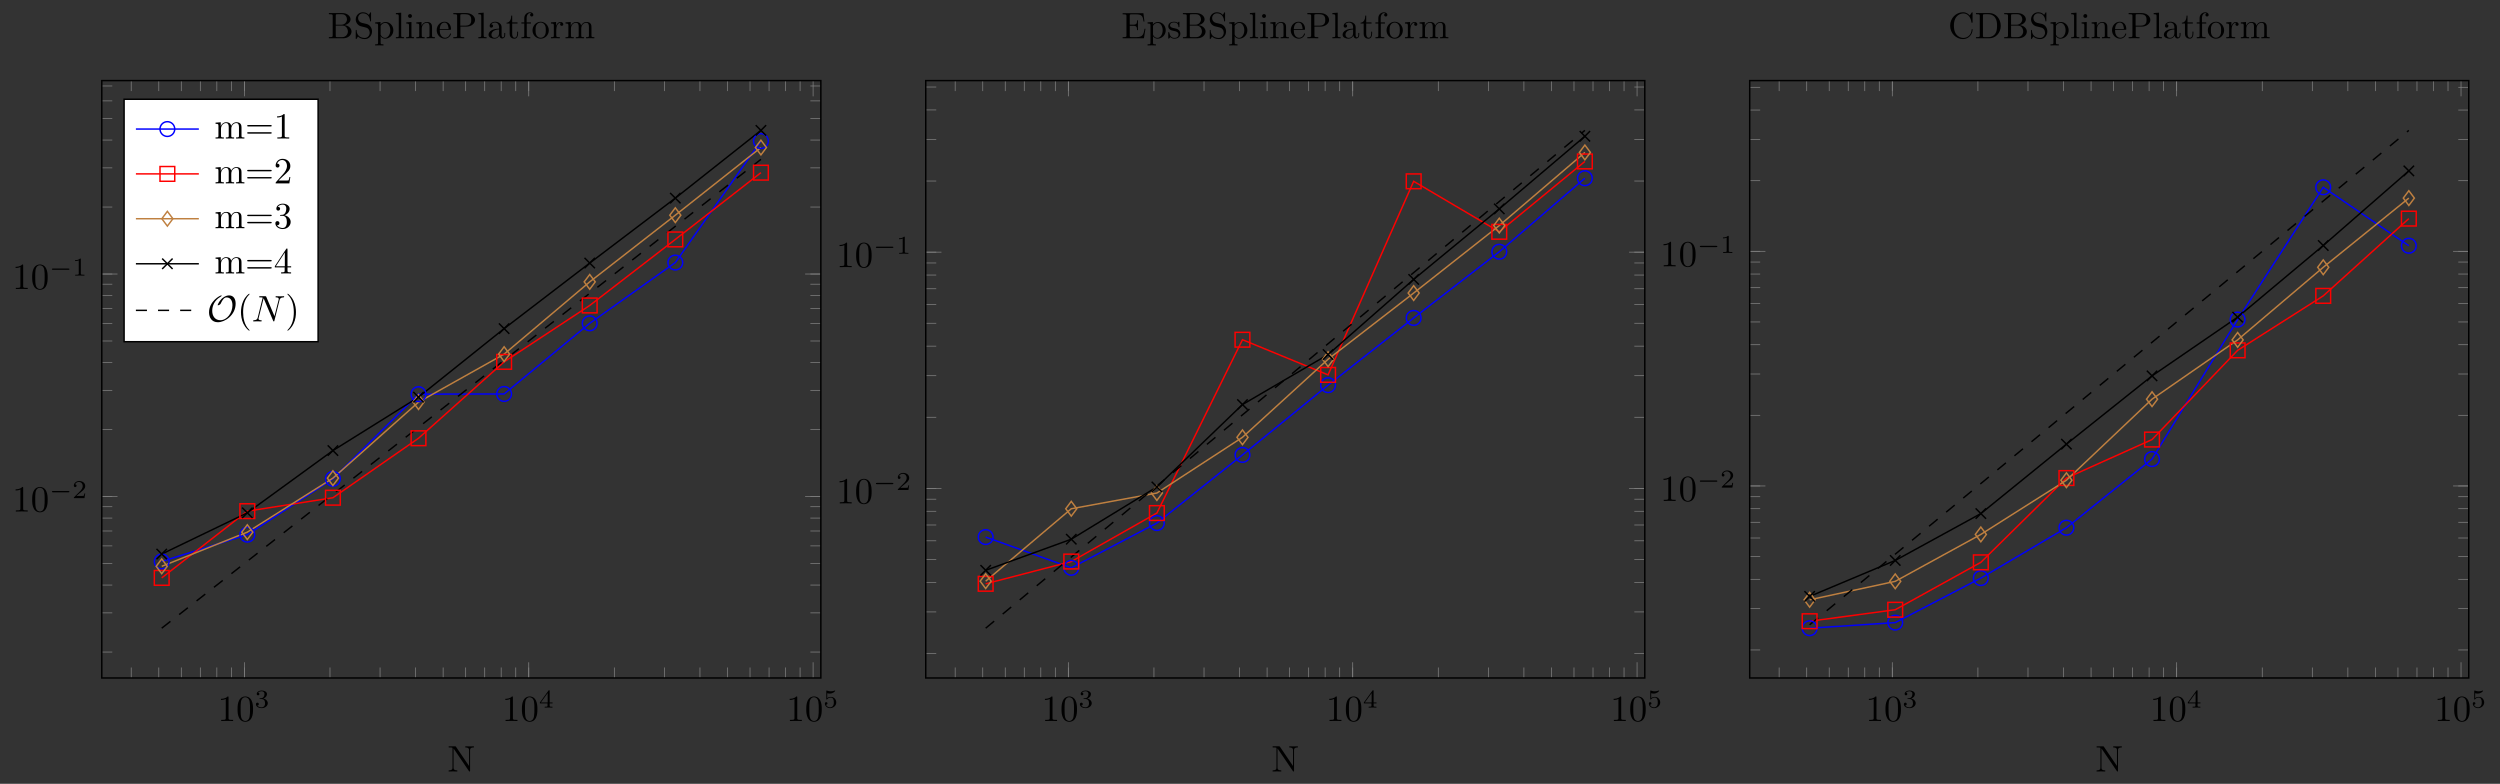 <?xml version="1.0" encoding="UTF-8"?>
<svg xmlns="http://www.w3.org/2000/svg" xmlns:xlink="http://www.w3.org/1999/xlink" width="675.437pt" height="211.765pt" viewBox="0 0 675.437 211.765" version="1.1">
<rect x="0" y="0" width="675.437" height="211.765" fill="#333333" stroke="none"/>
<defs>
<g>
<symbol overflow="visible" id="glyph0-0">
<path style="stroke:none;" d=""/>
</symbol>
<symbol overflow="visible" id="glyph0-1">
<path style="stroke:none;" d="M 2.938 -6.375 C 2.938 -6.625 2.938 -6.641 2.703 -6.641 C 2.078 -6 1.203 -6 0.891 -6 L 0.891 -5.688 C 1.094 -5.688 1.672 -5.688 2.188 -5.953 L 2.188 -0.781 C 2.188 -0.422 2.156 -0.312 1.266 -0.312 L 0.953 -0.312 L 0.953 0 C 1.297 -0.031 2.156 -0.031 2.562 -0.031 C 2.953 -0.031 3.828 -0.031 4.172 0 L 4.172 -0.312 L 3.859 -0.312 C 2.953 -0.312 2.938 -0.422 2.938 -0.781 Z M 2.938 -6.375 "/>
</symbol>
<symbol overflow="visible" id="glyph0-2">
<path style="stroke:none;" d="M 4.578 -3.188 C 4.578 -3.984 4.531 -4.781 4.188 -5.516 C 3.734 -6.484 2.906 -6.641 2.5 -6.641 C 1.891 -6.641 1.172 -6.375 0.75 -5.453 C 0.438 -4.766 0.391 -3.984 0.391 -3.188 C 0.391 -2.438 0.422 -1.547 0.844 -0.781 C 1.266 0.016 2 0.219 2.484 0.219 C 3.016 0.219 3.781 0.016 4.219 -0.938 C 4.531 -1.625 4.578 -2.406 4.578 -3.188 Z M 2.484 0 C 2.094 0 1.5 -0.25 1.328 -1.203 C 1.219 -1.797 1.219 -2.719 1.219 -3.312 C 1.219 -3.953 1.219 -4.609 1.297 -5.141 C 1.484 -6.328 2.234 -6.422 2.484 -6.422 C 2.812 -6.422 3.469 -6.234 3.656 -5.25 C 3.766 -4.688 3.766 -3.938 3.766 -3.312 C 3.766 -2.562 3.766 -1.891 3.656 -1.25 C 3.5 -0.297 2.938 0 2.484 0 Z M 2.484 0 "/>
</symbol>
<symbol overflow="visible" id="glyph0-3">
<path style="stroke:none;" d="M 3.297 2.391 C 3.297 2.359 3.297 2.344 3.125 2.172 C 1.891 0.922 1.562 -0.969 1.562 -2.5 C 1.562 -4.234 1.938 -5.969 3.172 -7.203 C 3.297 -7.328 3.297 -7.344 3.297 -7.375 C 3.297 -7.453 3.266 -7.484 3.203 -7.484 C 3.094 -7.484 2.203 -6.797 1.609 -5.531 C 1.109 -4.438 0.984 -3.328 0.984 -2.5 C 0.984 -1.719 1.094 -0.516 1.641 0.625 C 2.25 1.844 3.094 2.5 3.203 2.5 C 3.266 2.5 3.297 2.469 3.297 2.391 Z M 3.297 2.391 "/>
</symbol>
<symbol overflow="visible" id="glyph0-4">
<path style="stroke:none;" d="M 2.875 -2.5 C 2.875 -3.266 2.766 -4.469 2.219 -5.609 C 1.625 -6.828 0.766 -7.484 0.672 -7.484 C 0.609 -7.484 0.562 -7.438 0.562 -7.375 C 0.562 -7.344 0.562 -7.328 0.75 -7.141 C 1.734 -6.156 2.297 -4.578 2.297 -2.5 C 2.297 -0.781 1.938 0.969 0.703 2.219 C 0.562 2.344 0.562 2.359 0.562 2.391 C 0.562 2.453 0.609 2.5 0.672 2.5 C 0.766 2.5 1.672 1.812 2.25 0.547 C 2.766 -0.547 2.875 -1.656 2.875 -2.5 Z M 2.875 -2.5 "/>
</symbol>
<symbol overflow="visible" id="glyph1-0">
<path style="stroke:none;" d=""/>
</symbol>
<symbol overflow="visible" id="glyph1-1">
<path style="stroke:none;" d="M 1.906 -2.328 C 2.453 -2.328 2.844 -1.953 2.844 -1.203 C 2.844 -0.344 2.328 -0.078 1.938 -0.078 C 1.656 -0.078 1.031 -0.156 0.75 -0.578 C 1.078 -0.578 1.156 -0.812 1.156 -0.969 C 1.156 -1.188 0.984 -1.344 0.766 -1.344 C 0.578 -1.344 0.375 -1.219 0.375 -0.938 C 0.375 -0.281 1.094 0.141 1.938 0.141 C 2.906 0.141 3.578 -0.516 3.578 -1.203 C 3.578 -1.75 3.141 -2.297 2.375 -2.453 C 3.094 -2.719 3.359 -3.234 3.359 -3.672 C 3.359 -4.219 2.734 -4.625 1.953 -4.625 C 1.188 -4.625 0.594 -4.25 0.594 -3.688 C 0.594 -3.453 0.75 -3.328 0.953 -3.328 C 1.172 -3.328 1.312 -3.484 1.312 -3.672 C 1.312 -3.875 1.172 -4.031 0.953 -4.047 C 1.203 -4.344 1.672 -4.422 1.938 -4.422 C 2.25 -4.422 2.688 -4.266 2.688 -3.672 C 2.688 -3.375 2.594 -3.047 2.406 -2.844 C 2.188 -2.578 1.984 -2.562 1.641 -2.531 C 1.469 -2.516 1.453 -2.516 1.422 -2.516 C 1.406 -2.516 1.344 -2.5 1.344 -2.422 C 1.344 -2.328 1.406 -2.328 1.531 -2.328 Z M 1.906 -2.328 "/>
</symbol>
<symbol overflow="visible" id="glyph1-2">
<path style="stroke:none;" d="M 3.688 -1.141 L 3.688 -1.391 L 2.906 -1.391 L 2.906 -4.5 C 2.906 -4.641 2.906 -4.703 2.766 -4.703 C 2.672 -4.703 2.641 -4.703 2.578 -4.594 L 0.266 -1.391 L 0.266 -1.141 L 2.328 -1.141 L 2.328 -0.578 C 2.328 -0.328 2.328 -0.25 1.75 -0.25 L 1.562 -0.25 L 1.562 0 C 1.922 -0.016 2.359 -0.031 2.609 -0.031 C 2.875 -0.031 3.312 -0.016 3.672 0 L 3.672 -0.25 L 3.484 -0.25 C 2.906 -0.25 2.906 -0.328 2.906 -0.578 L 2.906 -1.141 Z M 2.375 -3.938 L 2.375 -1.391 L 0.531 -1.391 Z M 2.375 -3.938 "/>
</symbol>
<symbol overflow="visible" id="glyph1-3">
<path style="stroke:none;" d="M 1.078 -3.891 C 1.438 -3.797 1.641 -3.797 1.75 -3.797 C 2.672 -3.797 3.219 -4.422 3.219 -4.531 C 3.219 -4.609 3.172 -4.625 3.141 -4.625 C 3.125 -4.625 3.109 -4.625 3.078 -4.609 C 2.906 -4.547 2.547 -4.406 2.031 -4.406 C 1.828 -4.406 1.469 -4.422 1.016 -4.594 C 0.938 -4.625 0.922 -4.625 0.922 -4.625 C 0.828 -4.625 0.828 -4.547 0.828 -4.438 L 0.828 -2.391 C 0.828 -2.266 0.828 -2.188 0.938 -2.188 C 1 -2.188 1.016 -2.188 1.078 -2.281 C 1.375 -2.656 1.812 -2.719 2.047 -2.719 C 2.469 -2.719 2.656 -2.391 2.688 -2.328 C 2.812 -2.094 2.859 -1.828 2.859 -1.422 C 2.859 -1.219 2.859 -0.812 2.641 -0.5 C 2.469 -0.25 2.172 -0.078 1.828 -0.078 C 1.375 -0.078 0.906 -0.328 0.734 -0.797 C 1 -0.781 1.141 -0.953 1.141 -1.141 C 1.141 -1.438 0.875 -1.484 0.781 -1.484 C 0.781 -1.484 0.438 -1.484 0.438 -1.109 C 0.438 -0.484 1.016 0.141 1.844 0.141 C 2.734 0.141 3.516 -0.516 3.516 -1.406 C 3.516 -2.188 2.922 -2.906 2.062 -2.906 C 1.75 -2.906 1.391 -2.844 1.078 -2.578 Z M 1.078 -3.891 "/>
</symbol>
<symbol overflow="visible" id="glyph1-4">
<path style="stroke:none;" d="M 3.516 -1.266 L 3.281 -1.266 C 3.266 -1.109 3.188 -0.703 3.094 -0.641 C 3.047 -0.594 2.516 -0.594 2.406 -0.594 L 1.125 -0.594 C 1.859 -1.234 2.109 -1.438 2.516 -1.766 C 3.031 -2.172 3.516 -2.609 3.516 -3.266 C 3.516 -4.109 2.781 -4.625 1.891 -4.625 C 1.031 -4.625 0.438 -4.016 0.438 -3.375 C 0.438 -3.031 0.734 -2.984 0.812 -2.984 C 0.969 -2.984 1.172 -3.109 1.172 -3.359 C 1.172 -3.484 1.125 -3.734 0.766 -3.734 C 0.984 -4.219 1.453 -4.375 1.781 -4.375 C 2.484 -4.375 2.844 -3.828 2.844 -3.266 C 2.844 -2.656 2.406 -2.188 2.188 -1.938 L 0.516 -0.266 C 0.438 -0.203 0.438 -0.188 0.438 0 L 3.312 0 Z M 3.516 -1.266 "/>
</symbol>
<symbol overflow="visible" id="glyph1-5">
<path style="stroke:none;" d="M 2.328 -4.438 C 2.328 -4.625 2.328 -4.625 2.125 -4.625 C 1.672 -4.188 1.047 -4.188 0.766 -4.188 L 0.766 -3.938 C 0.922 -3.938 1.391 -3.938 1.766 -4.125 L 1.766 -0.578 C 1.766 -0.344 1.766 -0.25 1.078 -0.25 L 0.812 -0.25 L 0.812 0 C 0.938 0 1.797 -0.031 2.047 -0.031 C 2.266 -0.031 3.141 0 3.297 0 L 3.297 -0.25 L 3.031 -0.25 C 2.328 -0.25 2.328 -0.344 2.328 -0.578 Z M 2.328 -4.438 "/>
</symbol>
<symbol overflow="visible" id="glyph2-0">
<path style="stroke:none;" d=""/>
</symbol>
<symbol overflow="visible" id="glyph2-1">
<path style="stroke:none;" d="M 5.188 -1.578 C 5.297 -1.578 5.469 -1.578 5.469 -1.734 C 5.469 -1.922 5.297 -1.922 5.188 -1.922 L 1.031 -1.922 C 0.922 -1.922 0.75 -1.922 0.75 -1.75 C 0.75 -1.578 0.906 -1.578 1.031 -1.578 Z M 5.188 -1.578 "/>
</symbol>
<symbol overflow="visible" id="glyph3-0">
<path style="stroke:none;" d=""/>
</symbol>
<symbol overflow="visible" id="glyph3-1">
<path style="stroke:none;" d="M 7.141 -6.5 L 7.141 -6.812 L 5.969 -6.781 L 4.812 -6.812 L 4.812 -6.5 C 5.828 -6.5 5.828 -6.031 5.828 -5.766 L 5.828 -1.5 L 2.312 -6.672 C 2.219 -6.797 2.219 -6.812 2.031 -6.812 L 0.328 -6.812 L 0.328 -6.5 L 0.625 -6.5 C 0.766 -6.5 0.969 -6.484 1.109 -6.484 C 1.344 -6.453 1.359 -6.438 1.359 -6.25 L 1.359 -1.047 C 1.359 -0.781 1.359 -0.312 0.328 -0.312 L 0.328 0 L 1.5 -0.031 L 2.656 0 L 2.656 -0.312 C 1.641 -0.312 1.641 -0.781 1.641 -1.047 L 1.641 -6.234 C 1.688 -6.188 1.688 -6.172 1.734 -6.109 L 5.797 -0.125 C 5.891 -0.016 5.906 0 5.969 0 C 6.109 0 6.109 -0.062 6.109 -0.266 L 6.109 -5.766 C 6.109 -6.031 6.109 -6.5 7.141 -6.5 Z M 7.141 -6.5 "/>
</symbol>
<symbol overflow="visible" id="glyph3-2">
<path style="stroke:none;" d="M 6.484 -1.828 C 6.484 -2.688 5.672 -3.438 4.562 -3.562 C 5.531 -3.75 6.219 -4.391 6.219 -5.125 C 6.219 -5.984 5.297 -6.812 4 -6.812 L 0.359 -6.812 L 0.359 -6.5 L 0.594 -6.5 C 1.359 -6.5 1.391 -6.391 1.391 -6.031 L 1.391 -0.781 C 1.391 -0.422 1.359 -0.312 0.594 -0.312 L 0.359 -0.312 L 0.359 0 L 4.266 0 C 5.594 0 6.484 -0.891 6.484 -1.828 Z M 5.25 -5.125 C 5.25 -4.484 4.766 -3.656 3.656 -3.656 L 2.219 -3.656 L 2.219 -6.094 C 2.219 -6.438 2.234 -6.5 2.703 -6.5 L 3.938 -6.5 C 4.906 -6.5 5.25 -5.656 5.25 -5.125 Z M 5.5 -1.828 C 5.5 -1.125 4.969 -0.312 3.953 -0.312 L 2.703 -0.312 C 2.234 -0.312 2.219 -0.375 2.219 -0.703 L 2.219 -3.422 L 4.094 -3.422 C 5.078 -3.422 5.5 -2.5 5.5 -1.828 Z M 5.5 -1.828 "/>
</symbol>
<symbol overflow="visible" id="glyph3-3">
<path style="stroke:none;" d="M 4.969 -1.859 C 4.969 -2.844 4.312 -3.672 3.484 -3.875 L 2.203 -4.172 C 1.578 -4.328 1.203 -4.859 1.203 -5.438 C 1.203 -6.141 1.734 -6.75 2.516 -6.75 C 4.172 -6.75 4.391 -5.109 4.453 -4.672 C 4.469 -4.609 4.469 -4.547 4.578 -4.547 C 4.703 -4.547 4.703 -4.594 4.703 -4.781 L 4.703 -6.781 C 4.703 -6.953 4.703 -7.031 4.594 -7.031 C 4.531 -7.031 4.516 -7.016 4.453 -6.891 L 4.094 -6.328 C 3.797 -6.625 3.391 -7.031 2.5 -7.031 C 1.391 -7.031 0.562 -6.156 0.562 -5.094 C 0.562 -4.266 1.094 -3.531 1.859 -3.266 C 1.969 -3.234 2.484 -3.109 3.188 -2.938 C 3.453 -2.875 3.75 -2.797 4.031 -2.438 C 4.234 -2.172 4.344 -1.844 4.344 -1.516 C 4.344 -0.812 3.844 -0.094 3 -0.094 C 2.719 -0.094 1.953 -0.141 1.422 -0.625 C 0.844 -1.172 0.812 -1.797 0.812 -2.156 C 0.797 -2.266 0.719 -2.266 0.688 -2.266 C 0.562 -2.266 0.562 -2.188 0.562 -2.016 L 0.562 -0.016 C 0.562 0.156 0.562 0.219 0.672 0.219 C 0.734 0.219 0.75 0.203 0.812 0.094 C 0.812 0.094 0.844 0.047 1.172 -0.484 C 1.484 -0.141 2.125 0.219 3.016 0.219 C 4.172 0.219 4.969 -0.75 4.969 -1.859 Z M 4.969 -1.859 "/>
</symbol>
<symbol overflow="visible" id="glyph3-4">
<path style="stroke:none;" d="M 5.188 -2.156 C 5.188 -3.422 4.234 -4.406 3.109 -4.406 C 2.328 -4.406 1.906 -3.969 1.719 -3.75 L 1.719 -4.406 L 0.281 -4.297 L 0.281 -3.984 C 0.984 -3.984 1.062 -3.922 1.062 -3.484 L 1.062 1.172 C 1.062 1.625 0.953 1.625 0.281 1.625 L 0.281 1.938 L 1.391 1.906 L 2.516 1.938 L 2.516 1.625 C 1.859 1.625 1.75 1.625 1.75 1.172 L 1.75 -0.594 C 1.797 -0.422 2.219 0.109 2.969 0.109 C 4.156 0.109 5.188 -0.875 5.188 -2.156 Z M 4.359 -2.156 C 4.359 -0.953 3.672 -0.109 2.938 -0.109 C 2.531 -0.109 2.156 -0.312 1.891 -0.719 C 1.75 -0.922 1.75 -0.938 1.75 -1.141 L 1.75 -3.359 C 2.031 -3.875 2.516 -4.156 3.031 -4.156 C 3.766 -4.156 4.359 -3.281 4.359 -2.156 Z M 4.359 -2.156 "/>
</symbol>
<symbol overflow="visible" id="glyph3-5">
<path style="stroke:none;" d="M 2.547 0 L 2.547 -0.312 C 1.875 -0.312 1.766 -0.312 1.766 -0.75 L 1.766 -6.922 L 0.328 -6.812 L 0.328 -6.5 C 1.031 -6.5 1.109 -6.438 1.109 -5.938 L 1.109 -0.75 C 1.109 -0.312 1 -0.312 0.328 -0.312 L 0.328 0 L 1.438 -0.031 Z M 2.547 0 "/>
</symbol>
<symbol overflow="visible" id="glyph3-6">
<path style="stroke:none;" d="M 2.469 0 L 2.469 -0.312 C 1.797 -0.312 1.766 -0.359 1.766 -0.75 L 1.766 -4.406 L 0.375 -4.297 L 0.375 -3.984 C 1.016 -3.984 1.109 -3.922 1.109 -3.438 L 1.109 -0.75 C 1.109 -0.312 1 -0.312 0.328 -0.312 L 0.328 0 L 1.422 -0.031 C 1.781 -0.031 2.125 -0.016 2.469 0 Z M 1.906 -6.016 C 1.906 -6.297 1.688 -6.547 1.391 -6.547 C 1.047 -6.547 0.844 -6.266 0.844 -6.016 C 0.844 -5.75 1.078 -5.5 1.375 -5.5 C 1.719 -5.5 1.906 -5.766 1.906 -6.016 Z M 1.906 -6.016 "/>
</symbol>
<symbol overflow="visible" id="glyph3-7">
<path style="stroke:none;" d="M 5.328 0 L 5.328 -0.312 C 4.812 -0.312 4.562 -0.312 4.562 -0.609 L 4.562 -2.516 C 4.562 -3.375 4.562 -3.672 4.25 -4.031 C 4.109 -4.203 3.781 -4.406 3.203 -4.406 C 2.469 -4.406 2 -3.984 1.719 -3.359 L 1.719 -4.406 L 0.312 -4.297 L 0.312 -3.984 C 1.016 -3.984 1.094 -3.922 1.094 -3.422 L 1.094 -0.75 C 1.094 -0.312 0.984 -0.312 0.312 -0.312 L 0.312 0 L 1.453 -0.031 L 2.562 0 L 2.562 -0.312 C 1.891 -0.312 1.781 -0.312 1.781 -0.75 L 1.781 -2.594 C 1.781 -3.625 2.5 -4.188 3.125 -4.188 C 3.766 -4.188 3.875 -3.656 3.875 -3.078 L 3.875 -0.75 C 3.875 -0.312 3.766 -0.312 3.094 -0.312 L 3.094 0 L 4.219 -0.031 Z M 5.328 0 "/>
</symbol>
<symbol overflow="visible" id="glyph3-8">
<path style="stroke:none;" d="M 4.141 -1.188 C 4.141 -1.281 4.062 -1.312 4 -1.312 C 3.922 -1.312 3.891 -1.25 3.875 -1.172 C 3.531 -0.141 2.625 -0.141 2.531 -0.141 C 2.031 -0.141 1.641 -0.438 1.406 -0.812 C 1.109 -1.281 1.109 -1.938 1.109 -2.297 L 3.891 -2.297 C 4.109 -2.297 4.141 -2.297 4.141 -2.516 C 4.141 -3.5 3.594 -4.469 2.359 -4.469 C 1.203 -4.469 0.281 -3.438 0.281 -2.188 C 0.281 -0.859 1.328 0.109 2.469 0.109 C 3.688 0.109 4.141 -1 4.141 -1.188 Z M 3.484 -2.516 L 1.109 -2.516 C 1.172 -4 2.016 -4.25 2.359 -4.25 C 3.375 -4.25 3.484 -2.906 3.484 -2.516 Z M 3.484 -2.516 "/>
</symbol>
<symbol overflow="visible" id="glyph3-9">
<path style="stroke:none;" d="M 6.219 -4.953 C 6.219 -5.938 5.234 -6.812 3.875 -6.812 L 0.344 -6.812 L 0.344 -6.5 L 0.594 -6.5 C 1.359 -6.5 1.375 -6.391 1.375 -6.031 L 1.375 -0.781 C 1.375 -0.422 1.359 -0.312 0.594 -0.312 L 0.344 -0.312 L 0.344 0 C 0.703 -0.031 1.438 -0.031 1.812 -0.031 C 2.188 -0.031 2.938 -0.031 3.297 0 L 3.297 -0.312 L 3.047 -0.312 C 2.281 -0.312 2.266 -0.422 2.266 -0.781 L 2.266 -3.156 L 3.953 -3.156 C 5.141 -3.156 6.219 -3.953 6.219 -4.953 Z M 5.188 -4.953 C 5.188 -4.484 5.188 -3.406 3.609 -3.406 L 2.234 -3.406 L 2.234 -6.094 C 2.234 -6.438 2.25 -6.5 2.719 -6.5 L 3.609 -6.5 C 5.188 -6.5 5.188 -5.438 5.188 -4.953 Z M 5.188 -4.953 "/>
</symbol>
<symbol overflow="visible" id="glyph3-10">
<path style="stroke:none;" d="M 4.812 -0.891 L 4.812 -1.453 L 4.562 -1.453 L 4.562 -0.891 C 4.562 -0.312 4.312 -0.25 4.203 -0.25 C 3.875 -0.25 3.844 -0.703 3.844 -0.75 L 3.844 -2.734 C 3.844 -3.156 3.844 -3.547 3.484 -3.922 C 3.094 -4.312 2.594 -4.469 2.109 -4.469 C 1.297 -4.469 0.609 -4 0.609 -3.344 C 0.609 -3.047 0.812 -2.875 1.062 -2.875 C 1.344 -2.875 1.531 -3.078 1.531 -3.328 C 1.531 -3.453 1.469 -3.781 1.016 -3.781 C 1.281 -4.141 1.781 -4.25 2.094 -4.25 C 2.578 -4.25 3.156 -3.859 3.156 -2.969 L 3.156 -2.609 C 2.641 -2.578 1.938 -2.547 1.312 -2.25 C 0.562 -1.906 0.312 -1.391 0.312 -0.953 C 0.312 -0.141 1.281 0.109 1.906 0.109 C 2.578 0.109 3.031 -0.297 3.219 -0.75 C 3.266 -0.359 3.531 0.062 4 0.062 C 4.203 0.062 4.812 -0.078 4.812 -0.891 Z M 3.156 -1.391 C 3.156 -0.453 2.438 -0.109 1.984 -0.109 C 1.5 -0.109 1.094 -0.453 1.094 -0.953 C 1.094 -1.5 1.5 -2.328 3.156 -2.391 Z M 3.156 -1.391 "/>
</symbol>
<symbol overflow="visible" id="glyph3-11">
<path style="stroke:none;" d="M 3.312 -1.234 L 3.312 -1.797 L 3.062 -1.797 L 3.062 -1.25 C 3.062 -0.516 2.766 -0.141 2.391 -0.141 C 1.719 -0.141 1.719 -1.047 1.719 -1.219 L 1.719 -3.984 L 3.156 -3.984 L 3.156 -4.297 L 1.719 -4.297 L 1.719 -6.125 L 1.469 -6.125 C 1.469 -5.312 1.172 -4.25 0.188 -4.203 L 0.188 -3.984 L 1.031 -3.984 L 1.031 -1.234 C 1.031 -0.016 1.969 0.109 2.328 0.109 C 3.031 0.109 3.312 -0.594 3.312 -1.234 Z M 3.312 -1.234 "/>
</symbol>
<symbol overflow="visible" id="glyph3-12">
<path style="stroke:none;" d="M 3.562 -6.328 C 3.562 -6.703 3.188 -7.031 2.656 -7.031 C 1.969 -7.031 1.109 -6.5 1.109 -5.438 L 1.109 -4.297 L 0.328 -4.297 L 0.328 -3.984 L 1.109 -3.984 L 1.109 -0.75 C 1.109 -0.312 1 -0.312 0.344 -0.312 L 0.344 0 L 1.469 -0.031 C 1.875 -0.031 2.344 -0.031 2.734 0 L 2.734 -0.312 L 2.531 -0.312 C 1.797 -0.312 1.781 -0.422 1.781 -0.781 L 1.781 -3.984 L 2.906 -3.984 L 2.906 -4.297 L 1.75 -4.297 L 1.75 -5.453 C 1.75 -6.328 2.219 -6.812 2.656 -6.812 C 2.688 -6.812 2.844 -6.812 2.984 -6.734 C 2.875 -6.703 2.688 -6.562 2.688 -6.312 C 2.688 -6.094 2.844 -5.891 3.125 -5.891 C 3.406 -5.891 3.562 -6.094 3.562 -6.328 Z M 3.562 -6.328 "/>
</symbol>
<symbol overflow="visible" id="glyph3-13">
<path style="stroke:none;" d="M 4.688 -2.141 C 4.688 -3.406 3.703 -4.469 2.5 -4.469 C 1.25 -4.469 0.281 -3.375 0.281 -2.141 C 0.281 -0.844 1.312 0.109 2.484 0.109 C 3.688 0.109 4.688 -0.875 4.688 -2.141 Z M 3.875 -2.219 C 3.875 -1.859 3.875 -1.312 3.656 -0.875 C 3.422 -0.422 2.984 -0.141 2.5 -0.141 C 2.062 -0.141 1.625 -0.344 1.359 -0.812 C 1.109 -1.25 1.109 -1.859 1.109 -2.219 C 1.109 -2.609 1.109 -3.141 1.344 -3.578 C 1.609 -4.031 2.078 -4.25 2.484 -4.25 C 2.922 -4.25 3.344 -4.031 3.609 -3.594 C 3.875 -3.172 3.875 -2.594 3.875 -2.219 Z M 3.875 -2.219 "/>
</symbol>
<symbol overflow="visible" id="glyph3-14">
<path style="stroke:none;" d="M 3.625 -3.797 C 3.625 -4.109 3.312 -4.406 2.891 -4.406 C 2.156 -4.406 1.797 -3.734 1.672 -3.312 L 1.672 -4.406 L 0.281 -4.297 L 0.281 -3.984 C 0.984 -3.984 1.062 -3.922 1.062 -3.422 L 1.062 -0.75 C 1.062 -0.312 0.953 -0.312 0.281 -0.312 L 0.281 0 L 1.422 -0.031 C 1.812 -0.031 2.281 -0.031 2.688 0 L 2.688 -0.312 L 2.469 -0.312 C 1.734 -0.312 1.719 -0.422 1.719 -0.781 L 1.719 -2.312 C 1.719 -3.297 2.141 -4.188 2.891 -4.188 C 2.953 -4.188 2.984 -4.188 3 -4.172 C 2.969 -4.172 2.766 -4.047 2.766 -3.781 C 2.766 -3.516 2.984 -3.359 3.203 -3.359 C 3.375 -3.359 3.625 -3.484 3.625 -3.797 Z M 3.625 -3.797 "/>
</symbol>
<symbol overflow="visible" id="glyph3-15">
<path style="stroke:none;" d="M 8.109 0 L 8.109 -0.312 C 7.594 -0.312 7.344 -0.312 7.328 -0.609 L 7.328 -2.516 C 7.328 -3.375 7.328 -3.672 7.016 -4.031 C 6.875 -4.203 6.547 -4.406 5.969 -4.406 C 5.141 -4.406 4.688 -3.812 4.531 -3.422 C 4.391 -4.297 3.656 -4.406 3.203 -4.406 C 2.469 -4.406 2 -3.984 1.719 -3.359 L 1.719 -4.406 L 0.312 -4.297 L 0.312 -3.984 C 1.016 -3.984 1.094 -3.922 1.094 -3.422 L 1.094 -0.75 C 1.094 -0.312 0.984 -0.312 0.312 -0.312 L 0.312 0 L 1.453 -0.031 L 2.562 0 L 2.562 -0.312 C 1.891 -0.312 1.781 -0.312 1.781 -0.75 L 1.781 -2.594 C 1.781 -3.625 2.5 -4.188 3.125 -4.188 C 3.766 -4.188 3.875 -3.656 3.875 -3.078 L 3.875 -0.75 C 3.875 -0.312 3.766 -0.312 3.094 -0.312 L 3.094 0 L 4.219 -0.031 L 5.328 0 L 5.328 -0.312 C 4.672 -0.312 4.562 -0.312 4.562 -0.75 L 4.562 -2.594 C 4.562 -3.625 5.266 -4.188 5.906 -4.188 C 6.531 -4.188 6.641 -3.656 6.641 -3.078 L 6.641 -0.75 C 6.641 -0.312 6.531 -0.312 5.859 -0.312 L 5.859 0 L 6.984 -0.031 Z M 8.109 0 "/>
</symbol>
<symbol overflow="visible" id="glyph3-16">
<path style="stroke:none;" d="M 7.188 -3.453 C 7.188 -3.656 7 -3.656 6.859 -3.656 L 0.891 -3.656 C 0.75 -3.656 0.562 -3.656 0.562 -3.453 C 0.562 -3.266 0.75 -3.266 0.891 -3.266 L 6.844 -3.266 C 7 -3.266 7.188 -3.266 7.188 -3.453 Z M 7.188 -1.531 C 7.188 -1.719 7 -1.719 6.844 -1.719 L 0.891 -1.719 C 0.75 -1.719 0.562 -1.719 0.562 -1.531 C 0.562 -1.328 0.75 -1.328 0.891 -1.328 L 6.859 -1.328 C 7 -1.328 7.188 -1.328 7.188 -1.531 Z M 7.188 -1.531 "/>
</symbol>
<symbol overflow="visible" id="glyph3-17">
<path style="stroke:none;" d="M 4.172 0 L 4.172 -0.312 L 3.859 -0.312 C 2.953 -0.312 2.938 -0.422 2.938 -0.781 L 2.938 -6.375 C 2.938 -6.625 2.938 -6.641 2.703 -6.641 C 2.078 -6 1.203 -6 0.891 -6 L 0.891 -5.688 C 1.094 -5.688 1.672 -5.688 2.188 -5.953 L 2.188 -0.781 C 2.188 -0.422 2.156 -0.312 1.266 -0.312 L 0.953 -0.312 L 0.953 0 C 1.297 -0.031 2.156 -0.031 2.562 -0.031 C 2.953 -0.031 3.828 -0.031 4.172 0 Z M 4.172 0 "/>
</symbol>
<symbol overflow="visible" id="glyph3-18">
<path style="stroke:none;" d="M 4.469 -1.734 L 4.234 -1.734 C 4.172 -1.438 4.109 -1 4 -0.844 C 3.938 -0.766 3.281 -0.766 3.062 -0.766 L 1.266 -0.766 L 2.328 -1.797 C 3.875 -3.172 4.469 -3.703 4.469 -4.703 C 4.469 -5.844 3.578 -6.641 2.359 -6.641 C 1.234 -6.641 0.5 -5.719 0.5 -4.828 C 0.5 -4.281 1 -4.281 1.031 -4.281 C 1.203 -4.281 1.547 -4.391 1.547 -4.812 C 1.547 -5.062 1.359 -5.328 1.016 -5.328 C 0.938 -5.328 0.922 -5.328 0.891 -5.312 C 1.109 -5.969 1.656 -6.328 2.234 -6.328 C 3.141 -6.328 3.562 -5.516 3.562 -4.703 C 3.562 -3.906 3.078 -3.125 2.516 -2.5 L 0.609 -0.375 C 0.5 -0.266 0.5 -0.234 0.5 0 L 4.203 0 Z M 4.469 -1.734 "/>
</symbol>
<symbol overflow="visible" id="glyph3-19">
<path style="stroke:none;" d="M 4.562 -1.703 C 4.562 -2.516 3.922 -3.297 2.891 -3.516 C 3.703 -3.781 4.281 -4.469 4.281 -5.266 C 4.281 -6.078 3.406 -6.641 2.453 -6.641 C 1.453 -6.641 0.688 -6.047 0.688 -5.281 C 0.688 -4.953 0.906 -4.766 1.203 -4.766 C 1.5 -4.766 1.703 -4.984 1.703 -5.281 C 1.703 -5.766 1.234 -5.766 1.094 -5.766 C 1.391 -6.266 2.047 -6.391 2.406 -6.391 C 2.828 -6.391 3.375 -6.172 3.375 -5.281 C 3.375 -5.156 3.344 -4.578 3.094 -4.141 C 2.797 -3.656 2.453 -3.625 2.203 -3.625 C 2.125 -3.609 1.891 -3.594 1.812 -3.594 C 1.734 -3.578 1.672 -3.562 1.672 -3.469 C 1.672 -3.359 1.734 -3.359 1.906 -3.359 L 2.344 -3.359 C 3.156 -3.359 3.531 -2.688 3.531 -1.703 C 3.531 -0.344 2.844 -0.062 2.406 -0.062 C 1.969 -0.062 1.219 -0.234 0.875 -0.812 C 1.219 -0.766 1.531 -0.984 1.531 -1.359 C 1.531 -1.719 1.266 -1.922 0.984 -1.922 C 0.734 -1.922 0.422 -1.781 0.422 -1.344 C 0.422 -0.438 1.344 0.219 2.438 0.219 C 3.656 0.219 4.562 -0.688 4.562 -1.703 Z M 4.562 -1.703 "/>
</symbol>
<symbol overflow="visible" id="glyph3-20">
<path style="stroke:none;" d="M 4.688 -1.641 L 4.688 -1.953 L 3.703 -1.953 L 3.703 -6.484 C 3.703 -6.688 3.703 -6.75 3.531 -6.75 C 3.453 -6.75 3.422 -6.75 3.344 -6.625 L 0.281 -1.953 L 0.281 -1.641 L 2.938 -1.641 L 2.938 -0.781 C 2.938 -0.422 2.906 -0.312 2.172 -0.312 L 1.969 -0.312 L 1.969 0 C 2.375 -0.031 2.891 -0.031 3.312 -0.031 C 3.734 -0.031 4.25 -0.031 4.672 0 L 4.672 -0.312 L 4.453 -0.312 C 3.719 -0.312 3.703 -0.422 3.703 -0.781 L 3.703 -1.641 Z M 2.984 -1.953 L 0.562 -1.953 L 2.984 -5.672 Z M 2.984 -1.953 "/>
</symbol>
<symbol overflow="visible" id="glyph3-21">
<path style="stroke:none;" d="M 6.5 -2.578 L 6.25 -2.578 C 6 -1.031 5.766 -0.312 4.062 -0.312 L 2.734 -0.312 C 2.266 -0.312 2.25 -0.375 2.25 -0.703 L 2.25 -3.375 L 3.141 -3.375 C 4.109 -3.375 4.219 -3.047 4.219 -2.203 L 4.469 -2.203 L 4.469 -4.844 L 4.219 -4.844 C 4.219 -3.984 4.109 -3.672 3.141 -3.672 L 2.25 -3.672 L 2.25 -6.078 C 2.25 -6.406 2.266 -6.469 2.734 -6.469 L 4.016 -6.469 C 5.547 -6.469 5.812 -5.922 5.969 -4.531 L 6.219 -4.531 L 5.938 -6.781 L 0.328 -6.781 L 0.328 -6.469 L 0.562 -6.469 C 1.328 -6.469 1.359 -6.359 1.359 -6 L 1.359 -0.781 C 1.359 -0.422 1.328 -0.312 0.562 -0.312 L 0.328 -0.312 L 0.328 0 L 6.078 0 Z M 6.5 -2.578 "/>
</symbol>
<symbol overflow="visible" id="glyph3-22">
<path style="stroke:none;" d="M 3.594 -1.281 C 3.594 -1.797 3.297 -2.109 3.172 -2.219 C 2.844 -2.547 2.453 -2.625 2.031 -2.703 C 1.469 -2.812 0.812 -2.938 0.812 -3.516 C 0.812 -3.875 1.062 -4.281 1.922 -4.281 C 3.016 -4.281 3.078 -3.375 3.094 -3.078 C 3.094 -2.984 3.203 -2.984 3.203 -2.984 C 3.344 -2.984 3.344 -3.031 3.344 -3.219 L 3.344 -4.234 C 3.344 -4.391 3.344 -4.469 3.234 -4.469 C 3.188 -4.469 3.156 -4.469 3.031 -4.344 C 3 -4.312 2.906 -4.219 2.859 -4.188 C 2.484 -4.469 2.078 -4.469 1.922 -4.469 C 0.703 -4.469 0.328 -3.797 0.328 -3.234 C 0.328 -2.891 0.484 -2.609 0.75 -2.391 C 1.078 -2.141 1.359 -2.078 2.078 -1.938 C 2.297 -1.891 3.109 -1.734 3.109 -1.016 C 3.109 -0.516 2.766 -0.109 1.984 -0.109 C 1.141 -0.109 0.781 -0.672 0.594 -1.531 C 0.562 -1.656 0.562 -1.688 0.453 -1.688 C 0.328 -1.688 0.328 -1.625 0.328 -1.453 L 0.328 -0.125 C 0.328 0.047 0.328 0.109 0.438 0.109 C 0.484 0.109 0.5 0.094 0.688 -0.094 C 0.703 -0.109 0.703 -0.125 0.891 -0.312 C 1.328 0.094 1.781 0.109 1.984 0.109 C 3.125 0.109 3.594 -0.562 3.594 -1.281 Z M 3.594 -1.281 "/>
</symbol>
<symbol overflow="visible" id="glyph3-23">
<path style="stroke:none;" d="M 6.625 -2.328 C 6.625 -2.422 6.625 -2.5 6.5 -2.5 C 6.391 -2.5 6.391 -2.438 6.375 -2.328 C 6.297 -0.906 5.234 -0.094 4.141 -0.094 C 3.531 -0.094 1.578 -0.422 1.578 -3.406 C 1.578 -6.375 3.531 -6.719 4.141 -6.719 C 5.219 -6.719 6.109 -5.812 6.312 -4.359 C 6.328 -4.219 6.328 -4.188 6.469 -4.188 C 6.625 -4.188 6.625 -4.219 6.625 -4.422 L 6.625 -6.781 C 6.625 -6.953 6.625 -7.031 6.516 -7.031 C 6.484 -7.031 6.438 -7.031 6.359 -6.906 L 5.859 -6.172 C 5.5 -6.531 4.984 -7.031 4.031 -7.031 C 2.156 -7.031 0.562 -5.438 0.562 -3.406 C 0.562 -1.344 2.172 0.219 4.031 0.219 C 5.656 0.219 6.625 -1.172 6.625 -2.328 Z M 6.625 -2.328 "/>
</symbol>
<symbol overflow="visible" id="glyph3-24">
<path style="stroke:none;" d="M 7.047 -3.344 C 7.047 -5.25 5.703 -6.812 4 -6.812 L 0.344 -6.812 L 0.344 -6.5 L 0.594 -6.5 C 1.359 -6.5 1.375 -6.391 1.375 -6.031 L 1.375 -0.781 C 1.375 -0.422 1.359 -0.312 0.594 -0.312 L 0.344 -0.312 L 0.344 0 L 4 0 C 5.672 0 7.047 -1.469 7.047 -3.344 Z M 6.047 -3.344 C 6.047 -2.25 5.859 -1.641 5.5 -1.156 C 5.297 -0.891 4.734 -0.312 3.734 -0.312 L 2.719 -0.312 C 2.25 -0.312 2.234 -0.375 2.234 -0.703 L 2.234 -6.094 C 2.234 -6.438 2.25 -6.5 2.719 -6.5 L 3.719 -6.5 C 4.344 -6.5 5.031 -6.281 5.531 -5.578 C 5.969 -4.984 6.047 -4.125 6.047 -3.344 Z M 6.047 -3.344 "/>
</symbol>
<symbol overflow="visible" id="glyph4-0">
<path style="stroke:none;" d=""/>
</symbol>
<symbol overflow="visible" id="glyph4-1">
<path style="stroke:none;" d="M 7.75 -4.812 C 7.75 -6.078 7.188 -7.031 5.969 -7.031 C 4.938 -7.031 4.062 -6.188 3.984 -6.125 C 3.188 -5.344 2.891 -4.453 2.891 -4.422 C 2.891 -4.359 2.938 -4.359 2.984 -4.359 C 3.188 -4.359 3.344 -4.453 3.484 -4.562 C 3.672 -4.688 3.672 -4.719 3.781 -4.953 C 3.875 -5.156 4.109 -5.641 4.469 -6.062 C 4.719 -6.328 4.922 -6.484 5.312 -6.484 C 6.281 -6.484 6.891 -5.688 6.891 -4.375 C 6.891 -2.344 5.453 -0.328 3.609 -0.328 C 2.188 -0.328 1.422 -1.453 1.422 -2.875 C 1.422 -4.234 2.109 -5.734 3.562 -6.594 C 3.672 -6.656 3.969 -6.828 3.969 -6.953 C 3.969 -7.031 3.891 -7.031 3.875 -7.031 C 3.516 -7.031 0.562 -5.438 0.562 -2.453 C 0.562 -1.062 1.297 0.219 2.953 0.219 C 4.891 0.219 7.75 -1.734 7.75 -4.812 Z M 7.75 -4.812 "/>
</symbol>
<symbol overflow="visible" id="glyph5-0">
<path style="stroke:none;" d=""/>
</symbol>
<symbol overflow="visible" id="glyph5-1">
<path style="stroke:none;" d="M 7.531 -5.766 C 7.641 -6.156 7.812 -6.469 8.609 -6.5 C 8.656 -6.5 8.781 -6.516 8.781 -6.703 C 8.781 -6.703 8.781 -6.812 8.656 -6.812 C 8.328 -6.812 7.969 -6.781 7.641 -6.781 C 7.312 -6.781 6.953 -6.812 6.625 -6.812 C 6.562 -6.812 6.453 -6.812 6.453 -6.609 C 6.453 -6.5 6.547 -6.5 6.625 -6.5 C 7.203 -6.484 7.312 -6.281 7.312 -6.062 C 7.312 -6.031 7.281 -5.875 7.281 -5.859 L 6.156 -1.422 L 3.953 -6.625 C 3.875 -6.797 3.875 -6.812 3.641 -6.812 L 2.297 -6.812 C 2.109 -6.812 2.016 -6.812 2.016 -6.609 C 2.016 -6.5 2.109 -6.5 2.297 -6.5 C 2.344 -6.5 2.969 -6.5 2.969 -6.406 L 1.641 -1.062 C 1.531 -0.656 1.359 -0.344 0.562 -0.312 C 0.5 -0.312 0.391 -0.297 0.391 -0.109 C 0.391 -0.047 0.438 0 0.516 0 C 0.844 0 1.188 -0.031 1.516 -0.031 C 1.859 -0.031 2.219 0 2.547 0 C 2.594 0 2.719 0 2.719 -0.203 C 2.719 -0.297 2.625 -0.312 2.516 -0.312 C 1.938 -0.328 1.859 -0.547 1.859 -0.75 C 1.859 -0.812 1.875 -0.875 1.906 -0.984 L 3.219 -6.234 C 3.266 -6.188 3.266 -6.156 3.312 -6.062 L 5.797 -0.188 C 5.859 -0.016 5.891 0 5.984 0 C 6.094 0 6.094 -0.031 6.141 -0.203 Z M 7.531 -5.766 "/>
</symbol>
</g>
</defs>
<g id="surface1">
<path style="fill:none;stroke-width:0.199;stroke-linecap:butt;stroke-linejoin:miter;stroke:rgb(50%,50%,50%);stroke-opacity:1;stroke-miterlimit:10;" d="M 199.905 -169.253 L 199.905 -166.421 M 207.35 -169.253 L 207.35 -166.421 M 213.436 -169.253 L 213.436 -166.421 M 218.577 -169.253 L 218.577 -166.421 M 223.034 -169.253 L 223.034 -166.421 M 226.964 -169.253 L 226.964 -166.421 M 230.479 -169.253 L 230.479 -166.421 M 253.604 -169.253 L 253.604 -166.421 M 267.136 -169.253 L 267.136 -166.421 M 276.733 -169.253 L 276.733 -166.421 M 284.179 -169.253 L 284.179 -166.421 M 290.261 -169.253 L 290.261 -166.421 M 295.405 -169.253 L 295.405 -166.421 M 299.858 -169.253 L 299.858 -166.421 M 303.792 -169.253 L 303.792 -166.421 M 307.304 -169.253 L 307.304 -166.421 M 330.432 -169.253 L 330.432 -166.421 M 343.96 -169.253 L 343.96 -166.421 M 353.561 -169.253 L 353.561 -166.421 M 361.007 -169.253 L 361.007 -166.421 M 367.089 -169.253 L 367.089 -166.421 M 372.233 -169.253 L 372.233 -166.421 M 376.686 -169.253 L 376.686 -166.421 M 380.616 -169.253 L 380.616 -166.421 M 199.905 -7.854 L 199.905 -10.686 M 207.35 -7.854 L 207.35 -10.686 M 213.436 -7.854 L 213.436 -10.686 M 218.577 -7.854 L 218.577 -10.686 M 223.034 -7.854 L 223.034 -10.686 M 226.964 -7.854 L 226.964 -10.686 M 230.479 -7.854 L 230.479 -10.686 M 253.604 -7.854 L 253.604 -10.686 M 267.136 -7.854 L 267.136 -10.686 M 276.733 -7.854 L 276.733 -10.686 M 284.179 -7.854 L 284.179 -10.686 M 290.261 -7.854 L 290.261 -10.686 M 295.405 -7.854 L 295.405 -10.686 M 299.858 -7.854 L 299.858 -10.686 M 303.792 -7.854 L 303.792 -10.686 M 307.304 -7.854 L 307.304 -10.686 M 330.432 -7.854 L 330.432 -10.686 M 343.96 -7.854 L 343.96 -10.686 M 353.561 -7.854 L 353.561 -10.686 M 361.007 -7.854 L 361.007 -10.686 M 367.089 -7.854 L 367.089 -10.686 M 372.233 -7.854 L 372.233 -10.686 M 376.686 -7.854 L 376.686 -10.686 M 380.616 -7.854 L 380.616 -10.686 " transform="matrix(1,0,0,-1,-164.452,13.919)"/>
<path style="fill:none;stroke-width:0.199;stroke-linecap:butt;stroke-linejoin:miter;stroke:rgb(50%,50%,50%);stroke-opacity:1;stroke-miterlimit:10;" d="M 230.479 -169.253 L 230.479 -165.007 M 307.304 -169.253 L 307.304 -165.007 M 384.132 -169.253 L 384.132 -165.007 M 230.479 -7.854 L 230.479 -12.101 M 307.304 -7.854 L 307.304 -12.101 M 384.132 -7.854 L 384.132 -12.101 " transform="matrix(1,0,0,-1,-164.452,13.919)"/>
<path style="fill:none;stroke-width:0.199;stroke-linecap:butt;stroke-linejoin:miter;stroke:rgb(50%,50%,50%);stroke-opacity:1;stroke-miterlimit:10;" d="M 191.952 -162.249 L 194.784 -162.249 M 191.952 -151.663 L 194.784 -151.663 M 191.952 -144.151 L 194.784 -144.151 M 191.952 -138.327 L 194.784 -138.327 M 191.952 -133.565 L 194.784 -133.565 M 191.952 -129.542 L 194.784 -129.542 M 191.952 -126.054 L 194.784 -126.054 M 191.952 -122.979 L 194.784 -122.979 M 191.952 -120.229 L 194.784 -120.229 M 191.952 -102.132 L 194.784 -102.132 M 191.952 -91.546 L 194.784 -91.546 M 191.952 -84.038 L 194.784 -84.038 M 191.952 -78.21 L 194.784 -78.21 M 191.952 -73.452 L 194.784 -73.452 M 191.952 -69.425 L 194.784 -69.425 M 191.952 -65.94 L 194.784 -65.94 M 191.952 -62.866 L 194.784 -62.866 M 191.952 -60.116 L 194.784 -60.116 M 191.952 -42.019 L 194.784 -42.019 M 191.952 -31.433 L 194.784 -31.433 M 191.952 -23.921 L 194.784 -23.921 M 191.952 -18.097 L 194.784 -18.097 M 191.952 -13.335 L 194.784 -13.335 M 191.952 -9.311 L 194.784 -9.311 M 386.222 -162.249 L 383.393 -162.249 M 386.222 -151.663 L 383.393 -151.663 M 386.222 -144.151 L 383.393 -144.151 M 386.222 -138.327 L 383.393 -138.327 M 386.222 -133.565 L 383.393 -133.565 M 386.222 -129.542 L 383.393 -129.542 M 386.222 -126.054 L 383.393 -126.054 M 386.222 -122.979 L 383.393 -122.979 M 386.222 -120.229 L 383.393 -120.229 M 386.222 -102.132 L 383.393 -102.132 M 386.222 -91.546 L 383.393 -91.546 M 386.222 -84.038 L 383.393 -84.038 M 386.222 -78.21 L 383.393 -78.21 M 386.222 -73.452 L 383.393 -73.452 M 386.222 -69.425 L 383.393 -69.425 M 386.222 -65.94 L 383.393 -65.94 M 386.222 -62.866 L 383.393 -62.866 M 386.222 -60.116 L 383.393 -60.116 M 386.222 -42.019 L 383.393 -42.019 M 386.222 -31.433 L 383.393 -31.433 M 386.222 -23.921 L 383.393 -23.921 M 386.222 -18.097 L 383.393 -18.097 M 386.222 -13.335 L 383.393 -13.335 M 386.222 -9.311 L 383.393 -9.311 " transform="matrix(1,0,0,-1,-164.452,13.919)"/>
<path style="fill:none;stroke-width:0.199;stroke-linecap:butt;stroke-linejoin:miter;stroke:rgb(50%,50%,50%);stroke-opacity:1;stroke-miterlimit:10;" d="M 191.952 -120.229 L 196.198 -120.229 M 191.952 -60.116 L 196.198 -60.116 M 386.222 -120.229 L 381.979 -120.229 M 386.222 -60.116 L 381.979 -60.116 " transform="matrix(1,0,0,-1,-164.452,13.919)"/>
<path style="fill:none;stroke-width:0.399;stroke-linecap:butt;stroke-linejoin:miter;stroke:rgb(0%,0%,0%);stroke-opacity:1;stroke-miterlimit:10;" d="M 191.952 -169.253 L 191.952 -7.854 L 386.222 -7.854 L 386.222 -169.253 Z M 191.952 -169.253 " transform="matrix(1,0,0,-1,-164.452,13.919)"/>
<g style="fill:rgb(0%,0%,0%);fill-opacity:1;">
  <use xlink:href="#glyph0-1" x="58.808" y="194.799"/>
  <use xlink:href="#glyph0-2" x="63.789" y="194.799"/>
</g>
<g style="fill:rgb(0%,0%,0%);fill-opacity:1;">
  <use xlink:href="#glyph1-1" x="68.771" y="191.184"/>
</g>
<g style="fill:rgb(0%,0%,0%);fill-opacity:1;">
  <use xlink:href="#glyph0-1" x="135.634" y="194.799"/>
  <use xlink:href="#glyph0-2" x="140.615" y="194.799"/>
</g>
<g style="fill:rgb(0%,0%,0%);fill-opacity:1;">
  <use xlink:href="#glyph1-2" x="145.596" y="191.184"/>
</g>
<g style="fill:rgb(0%,0%,0%);fill-opacity:1;">
  <use xlink:href="#glyph0-1" x="212.459" y="194.799"/>
  <use xlink:href="#glyph0-2" x="217.44" y="194.799"/>
</g>
<g style="fill:rgb(0%,0%,0%);fill-opacity:1;">
  <use xlink:href="#glyph1-3" x="222.422" y="191.184"/>
</g>
<g style="fill:rgb(0%,0%,0%);fill-opacity:1;">
  <use xlink:href="#glyph0-1" x="3.321" y="138.202"/>
  <use xlink:href="#glyph0-2" x="8.302" y="138.202"/>
</g>
<g style="fill:rgb(0%,0%,0%);fill-opacity:1;">
  <use xlink:href="#glyph2-1" x="13.283" y="134.586"/>
</g>
<g style="fill:rgb(0%,0%,0%);fill-opacity:1;">
  <use xlink:href="#glyph1-4" x="19.51" y="134.586"/>
</g>
<g style="fill:rgb(0%,0%,0%);fill-opacity:1;">
  <use xlink:href="#glyph0-1" x="3.321" y="78.088"/>
  <use xlink:href="#glyph0-2" x="8.302" y="78.088"/>
</g>
<g style="fill:rgb(0%,0%,0%);fill-opacity:1;">
  <use xlink:href="#glyph2-1" x="13.283" y="74.473"/>
</g>
<g style="fill:rgb(0%,0%,0%);fill-opacity:1;">
  <use xlink:href="#glyph1-5" x="19.51" y="74.473"/>
</g>
<path style="fill:none;stroke-width:0.399;stroke-linecap:butt;stroke-linejoin:miter;stroke:rgb(0%,0%,100%);stroke-opacity:1;stroke-miterlimit:10;" d="M 208.143 -137.768 L 231.268 -130.538 L 254.397 -115.448 L 277.522 -92.573 L 300.651 -92.519 L 323.78 -73.429 L 346.905 -57.019 L 370.034 -24.19 " transform="matrix(1,0,0,-1,-164.452,13.919)"/>
<path style="fill:none;stroke-width:0.399;stroke-linecap:butt;stroke-linejoin:miter;stroke:rgb(100%,0%,0%);stroke-opacity:1;stroke-miterlimit:10;" d="M 208.143 -142.21 L 231.268 -124.179 L 254.397 -120.554 L 277.522 -104.483 L 300.651 -83.843 L 323.78 -68.608 L 346.905 -50.765 L 370.034 -32.733 " transform="matrix(1,0,0,-1,-164.452,13.919)"/>
<path style="fill:none;stroke-width:0.399;stroke-linecap:butt;stroke-linejoin:miter;stroke:rgb(75%,50%,25%);stroke-opacity:1;stroke-miterlimit:10;" d="M 208.143 -139.085 L 231.268 -129.854 L 254.397 -115.265 L 277.522 -94.718 L 300.651 -81.757 L 323.78 -62.233 L 346.905 -44.218 L 370.034 -25.936 " transform="matrix(1,0,0,-1,-164.452,13.919)"/>
<path style="fill:none;stroke-width:0.399;stroke-linecap:butt;stroke-linejoin:miter;stroke:rgb(0%,0%,0%);stroke-opacity:1;stroke-miterlimit:10;" d="M 208.143 -135.772 L 231.268 -124.628 L 254.397 -107.811 L 277.522 -93.378 L 300.651 -74.866 L 323.78 -57.151 L 346.905 -39.612 L 370.034 -21.308 " transform="matrix(1,0,0,-1,-164.452,13.919)"/>
<path style="fill:none;stroke-width:0.399;stroke-linecap:butt;stroke-linejoin:miter;stroke:rgb(0%,0%,0%);stroke-opacity:1;stroke-dasharray:2.989,2.989;stroke-miterlimit:10;" d="M 208.143 -155.804 L 231.268 -137.706 L 254.397 -119.608 L 277.522 -101.515 L 300.651 -83.417 L 323.78 -65.323 L 346.905 -47.226 L 370.034 -29.128 " transform="matrix(1,0,0,-1,-164.452,13.919)"/>
<path style="fill:none;stroke-width:0.399;stroke-linecap:butt;stroke-linejoin:miter;stroke:rgb(0%,0%,100%);stroke-opacity:1;stroke-miterlimit:10;" d="M 210.136 -137.768 C 210.136 -136.667 209.245 -135.776 208.143 -135.776 C 207.042 -135.776 206.151 -136.667 206.151 -137.768 C 206.151 -138.866 207.042 -139.761 208.143 -139.761 C 209.245 -139.761 210.136 -138.866 210.136 -137.768 Z M 210.136 -137.768 " transform="matrix(1,0,0,-1,-164.452,13.919)"/>
<path style="fill:none;stroke-width:0.399;stroke-linecap:butt;stroke-linejoin:miter;stroke:rgb(0%,0%,100%);stroke-opacity:1;stroke-miterlimit:10;" d="M 233.264 -130.538 C 233.264 -129.436 232.37 -128.542 231.268 -128.542 C 230.171 -128.542 229.276 -129.436 229.276 -130.538 C 229.276 -131.636 230.171 -132.53 231.268 -132.53 C 232.37 -132.53 233.264 -131.636 233.264 -130.538 Z M 233.264 -130.538 " transform="matrix(1,0,0,-1,-164.452,13.919)"/>
<path style="fill:none;stroke-width:0.399;stroke-linecap:butt;stroke-linejoin:miter;stroke:rgb(0%,0%,100%);stroke-opacity:1;stroke-miterlimit:10;" d="M 256.389 -115.448 C 256.389 -114.351 255.499 -113.456 254.397 -113.456 C 253.296 -113.456 252.405 -114.351 252.405 -115.448 C 252.405 -116.55 253.296 -117.44 254.397 -117.44 C 255.499 -117.44 256.389 -116.55 256.389 -115.448 Z M 256.389 -115.448 " transform="matrix(1,0,0,-1,-164.452,13.919)"/>
<path style="fill:none;stroke-width:0.399;stroke-linecap:butt;stroke-linejoin:miter;stroke:rgb(0%,0%,100%);stroke-opacity:1;stroke-miterlimit:10;" d="M 279.514 -92.573 C 279.514 -91.472 278.624 -90.581 277.522 -90.581 C 276.425 -90.581 275.53 -91.472 275.53 -92.573 C 275.53 -93.675 276.425 -94.565 277.522 -94.565 C 278.624 -94.565 279.514 -93.675 279.514 -92.573 Z M 279.514 -92.573 " transform="matrix(1,0,0,-1,-164.452,13.919)"/>
<path style="fill:none;stroke-width:0.399;stroke-linecap:butt;stroke-linejoin:miter;stroke:rgb(0%,0%,100%);stroke-opacity:1;stroke-miterlimit:10;" d="M 302.643 -92.519 C 302.643 -91.421 301.749 -90.526 300.651 -90.526 C 299.55 -90.526 298.659 -91.421 298.659 -92.519 C 298.659 -93.62 299.55 -94.511 300.651 -94.511 C 301.749 -94.511 302.643 -93.62 302.643 -92.519 Z M 302.643 -92.519 " transform="matrix(1,0,0,-1,-164.452,13.919)"/>
<path style="fill:none;stroke-width:0.399;stroke-linecap:butt;stroke-linejoin:miter;stroke:rgb(0%,0%,100%);stroke-opacity:1;stroke-miterlimit:10;" d="M 325.772 -73.429 C 325.772 -72.331 324.878 -71.436 323.78 -71.436 C 322.679 -71.436 321.784 -72.331 321.784 -73.429 C 321.784 -74.53 322.679 -75.425 323.78 -75.425 C 324.878 -75.425 325.772 -74.53 325.772 -73.429 Z M 325.772 -73.429 " transform="matrix(1,0,0,-1,-164.452,13.919)"/>
<path style="fill:none;stroke-width:0.399;stroke-linecap:butt;stroke-linejoin:miter;stroke:rgb(0%,0%,100%);stroke-opacity:1;stroke-miterlimit:10;" d="M 348.897 -57.019 C 348.897 -55.917 348.007 -55.026 346.905 -55.026 C 345.804 -55.026 344.913 -55.917 344.913 -57.019 C 344.913 -58.12 345.804 -59.011 346.905 -59.011 C 348.007 -59.011 348.897 -58.12 348.897 -57.019 Z M 348.897 -57.019 " transform="matrix(1,0,0,-1,-164.452,13.919)"/>
<path style="fill:none;stroke-width:0.399;stroke-linecap:butt;stroke-linejoin:miter;stroke:rgb(0%,0%,100%);stroke-opacity:1;stroke-miterlimit:10;" d="M 372.026 -24.19 C 372.026 -23.089 371.132 -22.194 370.034 -22.194 C 368.932 -22.194 368.038 -23.089 368.038 -24.19 C 368.038 -25.288 368.932 -26.183 370.034 -26.183 C 371.132 -26.183 372.026 -25.288 372.026 -24.19 Z M 372.026 -24.19 " transform="matrix(1,0,0,-1,-164.452,13.919)"/>
<path style="fill:none;stroke-width:0.399;stroke-linecap:butt;stroke-linejoin:miter;stroke:rgb(100%,0%,0%);stroke-opacity:1;stroke-miterlimit:10;" d="M 206.151 -144.202 L 210.136 -144.202 L 210.136 -140.218 L 206.151 -140.218 Z M 206.151 -144.202 " transform="matrix(1,0,0,-1,-164.452,13.919)"/>
<path style="fill:none;stroke-width:0.399;stroke-linecap:butt;stroke-linejoin:miter;stroke:rgb(100%,0%,0%);stroke-opacity:1;stroke-miterlimit:10;" d="M 229.276 -126.171 L 233.264 -126.171 L 233.264 -122.186 L 229.276 -122.186 Z M 229.276 -126.171 " transform="matrix(1,0,0,-1,-164.452,13.919)"/>
<path style="fill:none;stroke-width:0.399;stroke-linecap:butt;stroke-linejoin:miter;stroke:rgb(100%,0%,0%);stroke-opacity:1;stroke-miterlimit:10;" d="M 252.405 -122.546 L 256.389 -122.546 L 256.389 -118.561 L 252.405 -118.561 Z M 252.405 -122.546 " transform="matrix(1,0,0,-1,-164.452,13.919)"/>
<path style="fill:none;stroke-width:0.399;stroke-linecap:butt;stroke-linejoin:miter;stroke:rgb(100%,0%,0%);stroke-opacity:1;stroke-miterlimit:10;" d="M 275.53 -106.476 L 279.514 -106.476 L 279.514 -102.491 L 275.53 -102.491 Z M 275.53 -106.476 " transform="matrix(1,0,0,-1,-164.452,13.919)"/>
<path style="fill:none;stroke-width:0.399;stroke-linecap:butt;stroke-linejoin:miter;stroke:rgb(100%,0%,0%);stroke-opacity:1;stroke-miterlimit:10;" d="M 298.659 -85.835 L 302.643 -85.835 L 302.643 -81.851 L 298.659 -81.851 Z M 298.659 -85.835 " transform="matrix(1,0,0,-1,-164.452,13.919)"/>
<path style="fill:none;stroke-width:0.399;stroke-linecap:butt;stroke-linejoin:miter;stroke:rgb(100%,0%,0%);stroke-opacity:1;stroke-miterlimit:10;" d="M 321.784 -70.601 L 325.772 -70.601 L 325.772 -66.616 L 321.784 -66.616 Z M 321.784 -70.601 " transform="matrix(1,0,0,-1,-164.452,13.919)"/>
<path style="fill:none;stroke-width:0.399;stroke-linecap:butt;stroke-linejoin:miter;stroke:rgb(100%,0%,0%);stroke-opacity:1;stroke-miterlimit:10;" d="M 344.913 -52.757 L 348.897 -52.757 L 348.897 -48.772 L 344.913 -48.772 Z M 344.913 -52.757 " transform="matrix(1,0,0,-1,-164.452,13.919)"/>
<path style="fill:none;stroke-width:0.399;stroke-linecap:butt;stroke-linejoin:miter;stroke:rgb(100%,0%,0%);stroke-opacity:1;stroke-miterlimit:10;" d="M 368.038 -34.726 L 372.026 -34.726 L 372.026 -30.741 L 368.038 -30.741 Z M 368.038 -34.726 " transform="matrix(1,0,0,-1,-164.452,13.919)"/>
<path style="fill:none;stroke-width:0.399;stroke-linecap:butt;stroke-linejoin:miter;stroke:rgb(75%,50%,25%);stroke-opacity:1;stroke-miterlimit:10;" d="M 208.143 -137.093 L 209.639 -139.085 L 208.143 -141.077 L 206.647 -139.085 Z M 208.143 -137.093 " transform="matrix(1,0,0,-1,-164.452,13.919)"/>
<path style="fill:none;stroke-width:0.399;stroke-linecap:butt;stroke-linejoin:miter;stroke:rgb(75%,50%,25%);stroke-opacity:1;stroke-miterlimit:10;" d="M 231.268 -127.862 L 232.764 -129.854 L 231.268 -131.847 L 229.776 -129.854 Z M 231.268 -127.862 " transform="matrix(1,0,0,-1,-164.452,13.919)"/>
<path style="fill:none;stroke-width:0.399;stroke-linecap:butt;stroke-linejoin:miter;stroke:rgb(75%,50%,25%);stroke-opacity:1;stroke-miterlimit:10;" d="M 254.397 -113.272 L 255.893 -115.265 L 254.397 -117.257 L 252.901 -115.265 Z M 254.397 -113.272 " transform="matrix(1,0,0,-1,-164.452,13.919)"/>
<path style="fill:none;stroke-width:0.399;stroke-linecap:butt;stroke-linejoin:miter;stroke:rgb(75%,50%,25%);stroke-opacity:1;stroke-miterlimit:10;" d="M 277.522 -92.726 L 279.018 -94.718 L 277.522 -96.71 L 276.03 -94.718 Z M 277.522 -92.726 " transform="matrix(1,0,0,-1,-164.452,13.919)"/>
<path style="fill:none;stroke-width:0.399;stroke-linecap:butt;stroke-linejoin:miter;stroke:rgb(75%,50%,25%);stroke-opacity:1;stroke-miterlimit:10;" d="M 300.651 -79.765 L 302.143 -81.757 L 300.651 -83.749 L 299.155 -81.757 Z M 300.651 -79.765 " transform="matrix(1,0,0,-1,-164.452,13.919)"/>
<path style="fill:none;stroke-width:0.399;stroke-linecap:butt;stroke-linejoin:miter;stroke:rgb(75%,50%,25%);stroke-opacity:1;stroke-miterlimit:10;" d="M 323.78 -60.241 L 325.272 -62.233 L 323.78 -64.226 L 322.284 -62.233 Z M 323.78 -60.241 " transform="matrix(1,0,0,-1,-164.452,13.919)"/>
<path style="fill:none;stroke-width:0.399;stroke-linecap:butt;stroke-linejoin:miter;stroke:rgb(75%,50%,25%);stroke-opacity:1;stroke-miterlimit:10;" d="M 346.905 -42.226 L 348.401 -44.218 L 346.905 -46.214 L 345.409 -44.218 Z M 346.905 -42.226 " transform="matrix(1,0,0,-1,-164.452,13.919)"/>
<path style="fill:none;stroke-width:0.399;stroke-linecap:butt;stroke-linejoin:miter;stroke:rgb(75%,50%,25%);stroke-opacity:1;stroke-miterlimit:10;" d="M 370.034 -23.944 L 371.526 -25.936 L 370.034 -27.929 L 368.538 -25.936 Z M 370.034 -23.944 " transform="matrix(1,0,0,-1,-164.452,13.919)"/>
<path style="fill:none;stroke-width:0.399;stroke-linecap:butt;stroke-linejoin:miter;stroke:rgb(0%,0%,0%);stroke-opacity:1;stroke-miterlimit:10;" d="M 206.733 -137.183 L 209.554 -134.366 M 206.733 -134.366 L 209.554 -137.183 " transform="matrix(1,0,0,-1,-164.452,13.919)"/>
<path style="fill:none;stroke-width:0.399;stroke-linecap:butt;stroke-linejoin:miter;stroke:rgb(0%,0%,0%);stroke-opacity:1;stroke-miterlimit:10;" d="M 229.862 -126.038 L 232.679 -123.222 M 229.862 -123.222 L 232.679 -126.038 " transform="matrix(1,0,0,-1,-164.452,13.919)"/>
<path style="fill:none;stroke-width:0.399;stroke-linecap:butt;stroke-linejoin:miter;stroke:rgb(0%,0%,0%);stroke-opacity:1;stroke-miterlimit:10;" d="M 252.987 -109.222 L 255.807 -106.401 M 252.987 -106.401 L 255.807 -109.222 " transform="matrix(1,0,0,-1,-164.452,13.919)"/>
<path style="fill:none;stroke-width:0.399;stroke-linecap:butt;stroke-linejoin:miter;stroke:rgb(0%,0%,0%);stroke-opacity:1;stroke-miterlimit:10;" d="M 276.116 -94.788 L 278.932 -91.968 M 276.116 -91.968 L 278.932 -94.788 " transform="matrix(1,0,0,-1,-164.452,13.919)"/>
<path style="fill:none;stroke-width:0.399;stroke-linecap:butt;stroke-linejoin:miter;stroke:rgb(0%,0%,0%);stroke-opacity:1;stroke-miterlimit:10;" d="M 299.241 -76.272 L 302.057 -73.456 M 299.241 -73.456 L 302.057 -76.272 " transform="matrix(1,0,0,-1,-164.452,13.919)"/>
<path style="fill:none;stroke-width:0.399;stroke-linecap:butt;stroke-linejoin:miter;stroke:rgb(0%,0%,0%);stroke-opacity:1;stroke-miterlimit:10;" d="M 322.37 -58.561 L 325.186 -55.741 M 322.37 -55.741 L 325.186 -58.561 " transform="matrix(1,0,0,-1,-164.452,13.919)"/>
<path style="fill:none;stroke-width:0.399;stroke-linecap:butt;stroke-linejoin:miter;stroke:rgb(0%,0%,0%);stroke-opacity:1;stroke-miterlimit:10;" d="M 345.495 -41.022 L 348.315 -38.202 M 345.495 -38.202 L 348.315 -41.022 " transform="matrix(1,0,0,-1,-164.452,13.919)"/>
<path style="fill:none;stroke-width:0.399;stroke-linecap:butt;stroke-linejoin:miter;stroke:rgb(0%,0%,0%);stroke-opacity:1;stroke-miterlimit:10;" d="M 368.624 -22.714 L 371.44 -19.897 M 368.624 -19.897 L 371.44 -22.714 " transform="matrix(1,0,0,-1,-164.452,13.919)"/>
<g style="fill:rgb(0%,0%,0%);fill-opacity:1;">
  <use xlink:href="#glyph3-1" x="120.896" y="208.444"/>
</g>
<g style="fill:rgb(0%,0%,0%);fill-opacity:1;">
  <use xlink:href="#glyph3-2" x="88.493" y="10.345"/>
  <use xlink:href="#glyph3-3" x="95.547" y="10.345"/>
  <use xlink:href="#glyph3-4" x="101.086" y="10.345"/>
  <use xlink:href="#glyph3-5" x="106.625" y="10.345"/>
  <use xlink:href="#glyph3-6" x="109.395" y="10.345"/>
  <use xlink:href="#glyph3-7" x="112.164" y="10.345"/>
  <use xlink:href="#glyph3-8" x="117.703" y="10.345"/>
  <use xlink:href="#glyph3-9" x="122.127" y="10.345"/>
  <use xlink:href="#glyph3-5" x="128.911" y="10.345"/>
  <use xlink:href="#glyph3-10" x="131.681" y="10.345"/>
  <use xlink:href="#glyph3-11" x="136.662" y="10.345"/>
  <use xlink:href="#glyph3-12" x="140.538" y="10.345"/>
  <use xlink:href="#glyph3-13" x="143.586" y="10.345"/>
  <use xlink:href="#glyph3-14" x="148.568" y="10.345"/>
  <use xlink:href="#glyph3-15" x="152.473" y="10.345"/>
</g>
<path style="fill-rule:nonzero;fill:rgb(100%,100%,100%);fill-opacity:1;stroke-width:0.399;stroke-linecap:butt;stroke-linejoin:miter;stroke:rgb(0%,0%,0%);stroke-opacity:1;stroke-miterlimit:10;" d="M 197.979 -78.401 L 250.397 -78.401 L 250.397 -12.897 L 197.979 -12.897 Z M 197.979 -78.401 " transform="matrix(1,0,0,-1,-164.452,13.919)"/>
<path style="fill:none;stroke-width:0.399;stroke-linecap:butt;stroke-linejoin:miter;stroke:rgb(0%,0%,100%);stroke-opacity:1;stroke-miterlimit:10;" d="M 0.001 -0.001 L 17.009 -0.001 " transform="matrix(1,0,0,-1,36.714,34.866)"/>
<path style="fill:none;stroke-width:0.399;stroke-linecap:butt;stroke-linejoin:miter;stroke:rgb(0%,0%,100%);stroke-opacity:1;stroke-miterlimit:10;" d="M 10.497 -0.001 C 10.497 1.1 9.606 1.991 8.505 1.991 C 7.403 1.991 6.513 1.1 6.513 -0.001 C 6.513 -1.099 7.403 -1.993 8.505 -1.993 C 9.606 -1.993 10.497 -1.099 10.497 -0.001 Z M 10.497 -0.001 " transform="matrix(1,0,0,-1,36.714,34.866)"/>
<g style="fill:rgb(0%,0%,0%);fill-opacity:1;">
  <use xlink:href="#glyph3-15" x="57.922" y="37.436"/>
  <use xlink:href="#glyph3-16" x="66.221" y="37.436"/>
  <use xlink:href="#glyph3-17" x="73.972" y="37.436"/>
</g>
<path style="fill:none;stroke-width:0.399;stroke-linecap:butt;stroke-linejoin:miter;stroke:rgb(100%,0%,0%);stroke-opacity:1;stroke-miterlimit:10;" d="M 0.001 -0 L 17.009 -0 " transform="matrix(1,0,0,-1,36.714,46.98)"/>
<path style="fill:none;stroke-width:0.399;stroke-linecap:butt;stroke-linejoin:miter;stroke:rgb(100%,0%,0%);stroke-opacity:1;stroke-miterlimit:10;" d="M 6.513 -1.993 L 10.497 -1.993 L 10.497 1.992 L 6.513 1.992 Z M 6.513 -1.993 " transform="matrix(1,0,0,-1,36.714,46.98)"/>
<g style="fill:rgb(0%,0%,0%);fill-opacity:1;">
  <use xlink:href="#glyph3-15" x="57.922" y="49.551"/>
  <use xlink:href="#glyph3-16" x="66.221" y="49.551"/>
  <use xlink:href="#glyph3-18" x="73.972" y="49.551"/>
</g>
<path style="fill:none;stroke-width:0.399;stroke-linecap:butt;stroke-linejoin:miter;stroke:rgb(75%,50%,25%);stroke-opacity:1;stroke-miterlimit:10;" d="M 0.001 0.001 L 17.009 0.001 " transform="matrix(1,0,0,-1,36.714,59.095)"/>
<path style="fill:none;stroke-width:0.399;stroke-linecap:butt;stroke-linejoin:miter;stroke:rgb(75%,50%,25%);stroke-opacity:1;stroke-miterlimit:10;" d="M 8.505 1.993 L 9.997 0.001 L 8.505 -1.991 L 7.009 0.001 Z M 8.505 1.993 " transform="matrix(1,0,0,-1,36.714,59.095)"/>
<g style="fill:rgb(0%,0%,0%);fill-opacity:1;">
  <use xlink:href="#glyph3-15" x="57.922" y="61.665"/>
  <use xlink:href="#glyph3-16" x="66.221" y="61.665"/>
  <use xlink:href="#glyph3-19" x="73.972" y="61.665"/>
</g>
<path style="fill:none;stroke-width:0.399;stroke-linecap:butt;stroke-linejoin:miter;stroke:rgb(0%,0%,0%);stroke-opacity:1;stroke-miterlimit:10;" d="M 0.001 -0.002 L 17.009 -0.002 " transform="matrix(1,0,0,-1,36.714,71.264)"/>
<path style="fill:none;stroke-width:0.399;stroke-linecap:butt;stroke-linejoin:miter;stroke:rgb(0%,0%,0%);stroke-opacity:1;stroke-miterlimit:10;" d="M 7.095 -1.408 L 9.915 1.409 M 7.095 1.409 L 9.915 -1.408 " transform="matrix(1,0,0,-1,36.714,71.264)"/>
<g style="fill:rgb(0%,0%,0%);fill-opacity:1;">
  <use xlink:href="#glyph3-15" x="57.922" y="73.889"/>
  <use xlink:href="#glyph3-16" x="66.221" y="73.889"/>
  <use xlink:href="#glyph3-20" x="73.972" y="73.889"/>
</g>
<path style="fill:none;stroke-width:0.399;stroke-linecap:butt;stroke-linejoin:miter;stroke:rgb(0%,0%,0%);stroke-opacity:1;stroke-dasharray:2.989,2.989;stroke-miterlimit:10;" d="M 0.001 0 L 17.009 0 " transform="matrix(1,0,0,-1,36.714,83.852)"/>
<g style="fill:rgb(0%,0%,0%);fill-opacity:1;">
  <use xlink:href="#glyph4-1" x="55.914" y="86.841"/>
</g>
<g style="fill:rgb(0%,0%,0%);fill-opacity:1;">
  <use xlink:href="#glyph0-3" x="64.122" y="86.841"/>
</g>
<g style="fill:rgb(0%,0%,0%);fill-opacity:1;">
  <use xlink:href="#glyph5-1" x="67.996" y="86.841"/>
</g>
<g style="fill:rgb(0%,0%,0%);fill-opacity:1;">
  <use xlink:href="#glyph0-4" x="77.087" y="86.841"/>
</g>
<path style="fill:none;stroke-width:0.199;stroke-linecap:butt;stroke-linejoin:miter;stroke:rgb(50%,50%,50%);stroke-opacity:1;stroke-miterlimit:10;" d="M 199.905 -178.873 L 199.905 -176.041 M 207.351 -178.873 L 207.351 -176.041 M 213.437 -178.873 L 213.437 -176.041 M 218.577 -178.873 L 218.577 -176.041 M 223.034 -178.873 L 223.034 -176.041 M 226.964 -178.873 L 226.964 -176.041 M 230.48 -178.873 L 230.48 -176.041 M 253.605 -178.873 L 253.605 -176.041 M 267.136 -178.873 L 267.136 -176.041 M 276.734 -178.873 L 276.734 -176.041 M 284.179 -178.873 L 284.179 -176.041 M 290.261 -178.873 L 290.261 -176.041 M 295.405 -178.873 L 295.405 -176.041 M 299.859 -178.873 L 299.859 -176.041 M 303.788 -178.873 L 303.788 -176.041 M 307.304 -178.873 L 307.304 -176.041 M 330.433 -178.873 L 330.433 -176.041 M 343.96 -178.873 L 343.96 -176.041 M 353.558 -178.873 L 353.558 -176.041 M 361.003 -178.873 L 361.003 -176.041 M 367.089 -178.873 L 367.089 -176.041 M 372.23 -178.873 L 372.23 -176.041 M 376.687 -178.873 L 376.687 -176.041 M 380.616 -178.873 L 380.616 -176.041 M 199.905 -17.478 L 199.905 -20.31 M 207.351 -17.478 L 207.351 -20.31 M 213.437 -17.478 L 213.437 -20.31 M 218.577 -17.478 L 218.577 -20.31 M 223.034 -17.478 L 223.034 -20.31 M 226.964 -17.478 L 226.964 -20.31 M 230.48 -17.478 L 230.48 -20.31 M 253.605 -17.478 L 253.605 -20.31 M 267.136 -17.478 L 267.136 -20.31 M 276.734 -17.478 L 276.734 -20.31 M 284.179 -17.478 L 284.179 -20.31 M 290.261 -17.478 L 290.261 -20.31 M 295.405 -17.478 L 295.405 -20.31 M 299.859 -17.478 L 299.859 -20.31 M 303.788 -17.478 L 303.788 -20.31 M 307.304 -17.478 L 307.304 -20.31 M 330.433 -17.478 L 330.433 -20.31 M 343.96 -17.478 L 343.96 -20.31 M 353.558 -17.478 L 353.558 -20.31 M 361.003 -17.478 L 361.003 -20.31 M 367.089 -17.478 L 367.089 -20.31 M 372.23 -17.478 L 372.23 -20.31 M 376.687 -17.478 L 376.687 -20.31 M 380.616 -17.478 L 380.616 -20.31 " transform="matrix(1,0,0,-1,58.161,4.299)"/>
<path style="fill:none;stroke-width:0.199;stroke-linecap:butt;stroke-linejoin:miter;stroke:rgb(50%,50%,50%);stroke-opacity:1;stroke-miterlimit:10;" d="M 230.48 -178.873 L 230.48 -174.627 M 307.304 -178.873 L 307.304 -174.627 M 384.132 -178.873 L 384.132 -174.627 M 230.48 -17.478 L 230.48 -21.724 M 307.304 -17.478 L 307.304 -21.724 M 384.132 -17.478 L 384.132 -21.724 " transform="matrix(1,0,0,-1,58.161,4.299)"/>
<path style="fill:none;stroke-width:0.199;stroke-linecap:butt;stroke-linejoin:miter;stroke:rgb(50%,50%,50%);stroke-opacity:1;stroke-miterlimit:10;" d="M 191.952 -172.263 L 194.784 -172.263 M 191.952 -161.025 L 194.784 -161.025 M 191.952 -153.053 L 194.784 -153.053 M 191.952 -146.865 L 194.784 -146.865 M 191.952 -141.81 L 194.784 -141.81 M 191.952 -137.541 L 194.784 -137.541 M 191.952 -133.838 L 194.784 -133.838 M 191.952 -130.572 L 194.784 -130.572 M 191.952 -127.654 L 194.784 -127.654 M 191.952 -108.439 L 194.784 -108.439 M 191.952 -97.201 L 194.784 -97.201 M 191.952 -89.224 L 194.784 -89.224 M 191.952 -83.041 L 194.784 -83.041 M 191.952 -77.986 L 194.784 -77.986 M 191.952 -73.713 L 194.784 -73.713 M 191.952 -70.013 L 194.784 -70.013 M 191.952 -66.748 L 194.784 -66.748 M 191.952 -63.826 L 194.784 -63.826 M 191.952 -44.611 L 194.784 -44.611 M 191.952 -33.373 L 194.784 -33.373 M 191.952 -25.4 L 194.784 -25.4 M 191.952 -19.213 L 194.784 -19.213 M 386.222 -172.263 L 383.394 -172.263 M 386.222 -161.025 L 383.394 -161.025 M 386.222 -153.053 L 383.394 -153.053 M 386.222 -146.865 L 383.394 -146.865 M 386.222 -141.81 L 383.394 -141.81 M 386.222 -137.541 L 383.394 -137.541 M 386.222 -133.838 L 383.394 -133.838 M 386.222 -130.572 L 383.394 -130.572 M 386.222 -127.654 L 383.394 -127.654 M 386.222 -108.439 L 383.394 -108.439 M 386.222 -97.201 L 383.394 -97.201 M 386.222 -89.224 L 383.394 -89.224 M 386.222 -83.041 L 383.394 -83.041 M 386.222 -77.986 L 383.394 -77.986 M 386.222 -73.713 L 383.394 -73.713 M 386.222 -70.013 L 383.394 -70.013 M 386.222 -66.748 L 383.394 -66.748 M 386.222 -63.826 L 383.394 -63.826 M 386.222 -44.611 L 383.394 -44.611 M 386.222 -33.373 L 383.394 -33.373 M 386.222 -25.4 L 383.394 -25.4 M 386.222 -19.213 L 383.394 -19.213 " transform="matrix(1,0,0,-1,58.161,4.299)"/>
<path style="fill:none;stroke-width:0.199;stroke-linecap:butt;stroke-linejoin:miter;stroke:rgb(50%,50%,50%);stroke-opacity:1;stroke-miterlimit:10;" d="M 191.952 -127.654 L 196.194 -127.654 M 191.952 -63.826 L 196.194 -63.826 M 386.222 -127.654 L 381.98 -127.654 M 386.222 -63.826 L 381.98 -63.826 " transform="matrix(1,0,0,-1,58.161,4.299)"/>
<path style="fill:none;stroke-width:0.399;stroke-linecap:butt;stroke-linejoin:miter;stroke:rgb(0%,0%,0%);stroke-opacity:1;stroke-miterlimit:10;" d="M 191.952 -178.873 L 191.952 -17.478 L 386.222 -17.478 L 386.222 -178.873 Z M 191.952 -178.873 " transform="matrix(1,0,0,-1,58.161,4.299)"/>
<g style="fill:rgb(0%,0%,0%);fill-opacity:1;">
  <use xlink:href="#glyph0-1" x="281.421" y="194.799"/>
  <use xlink:href="#glyph0-2" x="286.402" y="194.799"/>
</g>
<g style="fill:rgb(0%,0%,0%);fill-opacity:1;">
  <use xlink:href="#glyph1-1" x="291.384" y="191.183"/>
</g>
<g style="fill:rgb(0%,0%,0%);fill-opacity:1;">
  <use xlink:href="#glyph0-1" x="358.246" y="194.799"/>
  <use xlink:href="#glyph0-2" x="363.227" y="194.799"/>
</g>
<g style="fill:rgb(0%,0%,0%);fill-opacity:1;">
  <use xlink:href="#glyph1-2" x="368.209" y="191.183"/>
</g>
<g style="fill:rgb(0%,0%,0%);fill-opacity:1;">
  <use xlink:href="#glyph0-1" x="435.072" y="194.799"/>
  <use xlink:href="#glyph0-2" x="440.053" y="194.799"/>
</g>
<g style="fill:rgb(0%,0%,0%);fill-opacity:1;">
  <use xlink:href="#glyph1-3" x="445.034" y="191.183"/>
</g>
<g style="fill:rgb(0%,0%,0%);fill-opacity:1;">
  <use xlink:href="#glyph0-1" x="225.933" y="136.005"/>
  <use xlink:href="#glyph0-2" x="230.914" y="136.005"/>
</g>
<g style="fill:rgb(0%,0%,0%);fill-opacity:1;">
  <use xlink:href="#glyph2-1" x="235.896" y="132.389"/>
</g>
<g style="fill:rgb(0%,0%,0%);fill-opacity:1;">
  <use xlink:href="#glyph1-4" x="242.123" y="132.389"/>
</g>
<g style="fill:rgb(0%,0%,0%);fill-opacity:1;">
  <use xlink:href="#glyph0-1" x="225.933" y="72.179"/>
  <use xlink:href="#glyph0-2" x="230.914" y="72.179"/>
</g>
<g style="fill:rgb(0%,0%,0%);fill-opacity:1;">
  <use xlink:href="#glyph2-1" x="235.896" y="68.564"/>
</g>
<g style="fill:rgb(0%,0%,0%);fill-opacity:1;">
  <use xlink:href="#glyph1-5" x="242.123" y="68.564"/>
</g>
<path style="fill:none;stroke-width:0.399;stroke-linecap:butt;stroke-linejoin:miter;stroke:rgb(0%,0%,100%);stroke-opacity:1;stroke-miterlimit:10;" d="M 208.144 -140.799 L 231.269 -149.111 L 254.398 -137.021 L 277.523 -118.607 L 300.651 -99.76 L 323.776 -81.596 L 346.905 -63.717 L 370.034 -43.853 " transform="matrix(1,0,0,-1,58.161,4.299)"/>
<path style="fill:none;stroke-width:0.399;stroke-linecap:butt;stroke-linejoin:miter;stroke:rgb(100%,0%,0%);stroke-opacity:1;stroke-miterlimit:10;" d="M 208.144 -153.424 L 231.269 -147.412 L 254.398 -134.314 L 277.523 -87.482 L 300.651 -96.982 L 323.776 -44.685 L 346.905 -58.326 L 370.034 -39.318 " transform="matrix(1,0,0,-1,58.161,4.299)"/>
<path style="fill:none;stroke-width:0.399;stroke-linecap:butt;stroke-linejoin:miter;stroke:rgb(75%,50%,25%);stroke-opacity:1;stroke-miterlimit:10;" d="M 208.144 -152.717 L 231.269 -133.15 L 254.398 -128.904 L 277.523 -113.849 L 300.651 -92.76 L 323.776 -74.873 L 346.905 -56.646 L 370.034 -36.881 " transform="matrix(1,0,0,-1,58.161,4.299)"/>
<path style="fill:none;stroke-width:0.399;stroke-linecap:butt;stroke-linejoin:miter;stroke:rgb(0%,0%,0%);stroke-opacity:1;stroke-miterlimit:10;" d="M 208.144 -149.783 L 231.269 -141.381 L 254.398 -127.256 L 277.523 -105.002 L 300.651 -91.494 L 323.776 -71.185 L 346.905 -52.135 L 370.034 -32.517 " transform="matrix(1,0,0,-1,58.161,4.299)"/>
<path style="fill:none;stroke-width:0.399;stroke-linecap:butt;stroke-linejoin:miter;stroke:rgb(0%,0%,0%);stroke-opacity:1;stroke-dasharray:2.989,2.989;stroke-miterlimit:10;" d="M 208.144 -165.424 L 231.269 -146.209 L 254.398 -126.994 L 277.523 -107.783 L 300.651 -88.568 L 323.776 -69.353 L 346.905 -50.142 L 370.034 -30.928 " transform="matrix(1,0,0,-1,58.161,4.299)"/>
<path style="fill:none;stroke-width:0.399;stroke-linecap:butt;stroke-linejoin:miter;stroke:rgb(0%,0%,100%);stroke-opacity:1;stroke-miterlimit:10;" d="M 210.136 -140.799 C 210.136 -139.697 209.245 -138.806 208.144 -138.806 C 207.042 -138.806 206.151 -139.697 206.151 -140.799 C 206.151 -141.9 207.042 -142.791 208.144 -142.791 C 209.245 -142.791 210.136 -141.9 210.136 -140.799 Z M 210.136 -140.799 " transform="matrix(1,0,0,-1,58.161,4.299)"/>
<path style="fill:none;stroke-width:0.399;stroke-linecap:butt;stroke-linejoin:miter;stroke:rgb(0%,0%,100%);stroke-opacity:1;stroke-miterlimit:10;" d="M 233.261 -149.111 C 233.261 -148.01 232.37 -147.119 231.269 -147.119 C 230.171 -147.119 229.276 -148.01 229.276 -149.111 C 229.276 -150.213 230.171 -151.103 231.269 -151.103 C 232.37 -151.103 233.261 -150.213 233.261 -149.111 Z M 233.261 -149.111 " transform="matrix(1,0,0,-1,58.161,4.299)"/>
<path style="fill:none;stroke-width:0.399;stroke-linecap:butt;stroke-linejoin:miter;stroke:rgb(0%,0%,100%);stroke-opacity:1;stroke-miterlimit:10;" d="M 256.39 -137.021 C 256.39 -135.92 255.499 -135.029 254.398 -135.029 C 253.296 -135.029 252.405 -135.92 252.405 -137.021 C 252.405 -138.119 253.296 -139.013 254.398 -139.013 C 255.499 -139.013 256.39 -138.119 256.39 -137.021 Z M 256.39 -137.021 " transform="matrix(1,0,0,-1,58.161,4.299)"/>
<path style="fill:none;stroke-width:0.399;stroke-linecap:butt;stroke-linejoin:miter;stroke:rgb(0%,0%,100%);stroke-opacity:1;stroke-miterlimit:10;" d="M 279.515 -118.607 C 279.515 -117.506 278.624 -116.615 277.523 -116.615 C 276.421 -116.615 275.53 -117.506 275.53 -118.607 C 275.53 -119.709 276.421 -120.599 277.523 -120.599 C 278.624 -120.599 279.515 -119.709 279.515 -118.607 Z M 279.515 -118.607 " transform="matrix(1,0,0,-1,58.161,4.299)"/>
<path style="fill:none;stroke-width:0.399;stroke-linecap:butt;stroke-linejoin:miter;stroke:rgb(0%,0%,100%);stroke-opacity:1;stroke-miterlimit:10;" d="M 302.644 -99.76 C 302.644 -98.658 301.749 -97.767 300.651 -97.767 C 299.55 -97.767 298.659 -98.658 298.659 -99.76 C 298.659 -100.857 299.55 -101.752 300.651 -101.752 C 301.749 -101.752 302.644 -100.857 302.644 -99.76 Z M 302.644 -99.76 " transform="matrix(1,0,0,-1,58.161,4.299)"/>
<path style="fill:none;stroke-width:0.399;stroke-linecap:butt;stroke-linejoin:miter;stroke:rgb(0%,0%,100%);stroke-opacity:1;stroke-miterlimit:10;" d="M 325.773 -81.596 C 325.773 -80.494 324.878 -79.599 323.776 -79.599 C 322.679 -79.599 321.784 -80.494 321.784 -81.596 C 321.784 -82.693 322.679 -83.588 323.776 -83.588 C 324.878 -83.588 325.773 -82.693 325.773 -81.596 Z M 325.773 -81.596 " transform="matrix(1,0,0,-1,58.161,4.299)"/>
<path style="fill:none;stroke-width:0.399;stroke-linecap:butt;stroke-linejoin:miter;stroke:rgb(0%,0%,100%);stroke-opacity:1;stroke-miterlimit:10;" d="M 348.898 -63.717 C 348.898 -62.619 348.007 -61.724 346.905 -61.724 C 345.804 -61.724 344.913 -62.619 344.913 -63.717 C 344.913 -64.818 345.804 -65.709 346.905 -65.709 C 348.007 -65.709 348.898 -64.818 348.898 -63.717 Z M 348.898 -63.717 " transform="matrix(1,0,0,-1,58.161,4.299)"/>
<path style="fill:none;stroke-width:0.399;stroke-linecap:butt;stroke-linejoin:miter;stroke:rgb(0%,0%,100%);stroke-opacity:1;stroke-miterlimit:10;" d="M 372.026 -43.853 C 372.026 -42.752 371.132 -41.857 370.034 -41.857 C 368.933 -41.857 368.038 -42.752 368.038 -43.853 C 368.038 -44.951 368.933 -45.846 370.034 -45.846 C 371.132 -45.846 372.026 -44.951 372.026 -43.853 Z M 372.026 -43.853 " transform="matrix(1,0,0,-1,58.161,4.299)"/>
<path style="fill:none;stroke-width:0.399;stroke-linecap:butt;stroke-linejoin:miter;stroke:rgb(100%,0%,0%);stroke-opacity:1;stroke-miterlimit:10;" d="M 206.151 -155.416 L 210.136 -155.416 L 210.136 -151.431 L 206.151 -151.431 Z M 206.151 -155.416 " transform="matrix(1,0,0,-1,58.161,4.299)"/>
<path style="fill:none;stroke-width:0.399;stroke-linecap:butt;stroke-linejoin:miter;stroke:rgb(100%,0%,0%);stroke-opacity:1;stroke-miterlimit:10;" d="M 229.276 -149.404 L 233.261 -149.404 L 233.261 -145.42 L 229.276 -145.42 Z M 229.276 -149.404 " transform="matrix(1,0,0,-1,58.161,4.299)"/>
<path style="fill:none;stroke-width:0.399;stroke-linecap:butt;stroke-linejoin:miter;stroke:rgb(100%,0%,0%);stroke-opacity:1;stroke-miterlimit:10;" d="M 252.405 -136.306 L 256.39 -136.306 L 256.39 -132.322 L 252.405 -132.322 Z M 252.405 -136.306 " transform="matrix(1,0,0,-1,58.161,4.299)"/>
<path style="fill:none;stroke-width:0.399;stroke-linecap:butt;stroke-linejoin:miter;stroke:rgb(100%,0%,0%);stroke-opacity:1;stroke-miterlimit:10;" d="M 275.53 -89.474 L 279.515 -89.474 L 279.515 -85.49 L 275.53 -85.49 Z M 275.53 -89.474 " transform="matrix(1,0,0,-1,58.161,4.299)"/>
<path style="fill:none;stroke-width:0.399;stroke-linecap:butt;stroke-linejoin:miter;stroke:rgb(100%,0%,0%);stroke-opacity:1;stroke-miterlimit:10;" d="M 298.659 -98.974 L 302.644 -98.974 L 302.644 -94.99 L 298.659 -94.99 Z M 298.659 -98.974 " transform="matrix(1,0,0,-1,58.161,4.299)"/>
<path style="fill:none;stroke-width:0.399;stroke-linecap:butt;stroke-linejoin:miter;stroke:rgb(100%,0%,0%);stroke-opacity:1;stroke-miterlimit:10;" d="M 321.784 -46.678 L 325.773 -46.678 L 325.773 -42.693 L 321.784 -42.693 Z M 321.784 -46.678 " transform="matrix(1,0,0,-1,58.161,4.299)"/>
<path style="fill:none;stroke-width:0.399;stroke-linecap:butt;stroke-linejoin:miter;stroke:rgb(100%,0%,0%);stroke-opacity:1;stroke-miterlimit:10;" d="M 344.913 -60.318 L 348.898 -60.318 L 348.898 -56.33 L 344.913 -56.33 Z M 344.913 -60.318 " transform="matrix(1,0,0,-1,58.161,4.299)"/>
<path style="fill:none;stroke-width:0.399;stroke-linecap:butt;stroke-linejoin:miter;stroke:rgb(100%,0%,0%);stroke-opacity:1;stroke-miterlimit:10;" d="M 368.038 -41.31 L 372.026 -41.31 L 372.026 -37.326 L 368.038 -37.326 Z M 368.038 -41.31 " transform="matrix(1,0,0,-1,58.161,4.299)"/>
<path style="fill:none;stroke-width:0.399;stroke-linecap:butt;stroke-linejoin:miter;stroke:rgb(75%,50%,25%);stroke-opacity:1;stroke-miterlimit:10;" d="M 208.144 -150.724 L 209.636 -152.717 L 208.144 -154.709 L 206.648 -152.717 Z M 208.144 -150.724 " transform="matrix(1,0,0,-1,58.161,4.299)"/>
<path style="fill:none;stroke-width:0.399;stroke-linecap:butt;stroke-linejoin:miter;stroke:rgb(75%,50%,25%);stroke-opacity:1;stroke-miterlimit:10;" d="M 231.269 -131.154 L 232.765 -133.15 L 231.269 -135.142 L 229.776 -133.15 Z M 231.269 -131.154 " transform="matrix(1,0,0,-1,58.161,4.299)"/>
<path style="fill:none;stroke-width:0.399;stroke-linecap:butt;stroke-linejoin:miter;stroke:rgb(75%,50%,25%);stroke-opacity:1;stroke-miterlimit:10;" d="M 254.398 -126.912 L 255.89 -128.904 L 254.398 -130.896 L 252.901 -128.904 Z M 254.398 -126.912 " transform="matrix(1,0,0,-1,58.161,4.299)"/>
<path style="fill:none;stroke-width:0.399;stroke-linecap:butt;stroke-linejoin:miter;stroke:rgb(75%,50%,25%);stroke-opacity:1;stroke-miterlimit:10;" d="M 277.523 -111.857 L 279.019 -113.849 L 277.523 -115.842 L 276.03 -113.849 Z M 277.523 -111.857 " transform="matrix(1,0,0,-1,58.161,4.299)"/>
<path style="fill:none;stroke-width:0.399;stroke-linecap:butt;stroke-linejoin:miter;stroke:rgb(75%,50%,25%);stroke-opacity:1;stroke-miterlimit:10;" d="M 300.651 -90.767 L 302.144 -92.76 L 300.651 -94.752 L 299.155 -92.76 Z M 300.651 -90.767 " transform="matrix(1,0,0,-1,58.161,4.299)"/>
<path style="fill:none;stroke-width:0.399;stroke-linecap:butt;stroke-linejoin:miter;stroke:rgb(75%,50%,25%);stroke-opacity:1;stroke-miterlimit:10;" d="M 323.776 -72.881 L 325.273 -74.873 L 323.776 -76.865 L 322.284 -74.873 Z M 323.776 -72.881 " transform="matrix(1,0,0,-1,58.161,4.299)"/>
<path style="fill:none;stroke-width:0.399;stroke-linecap:butt;stroke-linejoin:miter;stroke:rgb(75%,50%,25%);stroke-opacity:1;stroke-miterlimit:10;" d="M 346.905 -54.654 L 348.401 -56.646 L 346.905 -58.639 L 345.409 -56.646 Z M 346.905 -54.654 " transform="matrix(1,0,0,-1,58.161,4.299)"/>
<path style="fill:none;stroke-width:0.399;stroke-linecap:butt;stroke-linejoin:miter;stroke:rgb(75%,50%,25%);stroke-opacity:1;stroke-miterlimit:10;" d="M 370.034 -34.889 L 371.526 -36.881 L 370.034 -38.873 L 368.538 -36.881 Z M 370.034 -34.889 " transform="matrix(1,0,0,-1,58.161,4.299)"/>
<path style="fill:none;stroke-width:0.399;stroke-linecap:butt;stroke-linejoin:miter;stroke:rgb(0%,0%,0%);stroke-opacity:1;stroke-miterlimit:10;" d="M 206.734 -151.189 L 209.554 -148.373 M 206.734 -148.373 L 209.554 -151.189 " transform="matrix(1,0,0,-1,58.161,4.299)"/>
<path style="fill:none;stroke-width:0.399;stroke-linecap:butt;stroke-linejoin:miter;stroke:rgb(0%,0%,0%);stroke-opacity:1;stroke-miterlimit:10;" d="M 229.862 -142.791 L 232.679 -139.971 M 229.862 -139.971 L 232.679 -142.791 " transform="matrix(1,0,0,-1,58.161,4.299)"/>
<path style="fill:none;stroke-width:0.399;stroke-linecap:butt;stroke-linejoin:miter;stroke:rgb(0%,0%,0%);stroke-opacity:1;stroke-miterlimit:10;" d="M 252.987 -128.666 L 255.808 -125.849 M 252.987 -125.849 L 255.808 -128.666 " transform="matrix(1,0,0,-1,58.161,4.299)"/>
<path style="fill:none;stroke-width:0.399;stroke-linecap:butt;stroke-linejoin:miter;stroke:rgb(0%,0%,0%);stroke-opacity:1;stroke-miterlimit:10;" d="M 276.112 -106.408 L 278.933 -103.592 M 276.112 -103.592 L 278.933 -106.408 " transform="matrix(1,0,0,-1,58.161,4.299)"/>
<path style="fill:none;stroke-width:0.399;stroke-linecap:butt;stroke-linejoin:miter;stroke:rgb(0%,0%,0%);stroke-opacity:1;stroke-miterlimit:10;" d="M 299.241 -92.904 L 302.058 -90.084 M 299.241 -90.084 L 302.058 -92.904 " transform="matrix(1,0,0,-1,58.161,4.299)"/>
<path style="fill:none;stroke-width:0.399;stroke-linecap:butt;stroke-linejoin:miter;stroke:rgb(0%,0%,0%);stroke-opacity:1;stroke-miterlimit:10;" d="M 322.37 -72.596 L 325.187 -69.779 M 322.37 -69.779 L 325.187 -72.596 " transform="matrix(1,0,0,-1,58.161,4.299)"/>
<path style="fill:none;stroke-width:0.399;stroke-linecap:butt;stroke-linejoin:miter;stroke:rgb(0%,0%,0%);stroke-opacity:1;stroke-miterlimit:10;" d="M 345.495 -53.545 L 348.316 -50.724 M 345.495 -50.724 L 348.316 -53.545 " transform="matrix(1,0,0,-1,58.161,4.299)"/>
<path style="fill:none;stroke-width:0.399;stroke-linecap:butt;stroke-linejoin:miter;stroke:rgb(0%,0%,0%);stroke-opacity:1;stroke-miterlimit:10;" d="M 368.624 -33.928 L 371.441 -31.107 M 368.624 -31.107 L 371.441 -33.928 " transform="matrix(1,0,0,-1,58.161,4.299)"/>
<g style="fill:rgb(0%,0%,0%);fill-opacity:1;">
  <use xlink:href="#glyph3-1" x="343.509" y="208.443"/>
</g>
<g style="fill:rgb(0%,0%,0%);fill-opacity:1;">
  <use xlink:href="#glyph3-21" x="302.981" y="10.345"/>
  <use xlink:href="#glyph3-4" x="309.766" y="10.345"/>
  <use xlink:href="#glyph3-22" x="315.305" y="10.345"/>
  <use xlink:href="#glyph3-2" x="319.23" y="10.345"/>
  <use xlink:href="#glyph3-3" x="326.284" y="10.345"/>
  <use xlink:href="#glyph3-4" x="331.823" y="10.345"/>
  <use xlink:href="#glyph3-5" x="337.362" y="10.345"/>
  <use xlink:href="#glyph3-6" x="340.132" y="10.345"/>
  <use xlink:href="#glyph3-7" x="342.901" y="10.345"/>
  <use xlink:href="#glyph3-8" x="348.441" y="10.345"/>
  <use xlink:href="#glyph3-9" x="352.864" y="10.345"/>
  <use xlink:href="#glyph3-5" x="359.648" y="10.345"/>
  <use xlink:href="#glyph3-10" x="362.418" y="10.345"/>
  <use xlink:href="#glyph3-11" x="367.399" y="10.345"/>
  <use xlink:href="#glyph3-12" x="371.275" y="10.345"/>
  <use xlink:href="#glyph3-13" x="374.323" y="10.345"/>
  <use xlink:href="#glyph3-14" x="379.305" y="10.345"/>
  <use xlink:href="#glyph3-15" x="383.21" y="10.345"/>
</g>
<path style="fill:none;stroke-width:0.199;stroke-linecap:butt;stroke-linejoin:miter;stroke:rgb(50%,50%,50%);stroke-opacity:1;stroke-miterlimit:10;" d="M 199.906 -178.664 L 199.906 -175.836 M 207.351 -178.664 L 207.351 -175.836 M 213.437 -178.664 L 213.437 -175.836 M 218.578 -178.664 L 218.578 -175.836 M 223.035 -178.664 L 223.035 -175.836 M 226.964 -178.664 L 226.964 -175.836 M 230.48 -178.664 L 230.48 -175.836 M 253.605 -178.664 L 253.605 -175.836 M 267.136 -178.664 L 267.136 -175.836 M 276.734 -178.664 L 276.734 -175.836 M 284.179 -178.664 L 284.179 -175.836 M 290.261 -178.664 L 290.261 -175.836 M 295.406 -178.664 L 295.406 -175.836 M 299.859 -178.664 L 299.859 -175.836 M 303.788 -178.664 L 303.788 -175.836 M 307.304 -178.664 L 307.304 -175.836 M 330.433 -178.664 L 330.433 -175.836 M 343.96 -178.664 L 343.96 -175.836 M 353.558 -178.664 L 353.558 -175.836 M 361.003 -178.664 L 361.003 -175.836 M 367.089 -178.664 L 367.089 -175.836 M 372.23 -178.664 L 372.23 -175.836 M 376.687 -178.664 L 376.687 -175.836 M 380.617 -178.664 L 380.617 -175.836 M 199.906 -17.265 L 199.906 -20.094 M 207.351 -17.265 L 207.351 -20.094 M 213.437 -17.265 L 213.437 -20.094 M 218.578 -17.265 L 218.578 -20.094 M 223.035 -17.265 L 223.035 -20.094 M 226.964 -17.265 L 226.964 -20.094 M 230.48 -17.265 L 230.48 -20.094 M 253.605 -17.265 L 253.605 -20.094 M 267.136 -17.265 L 267.136 -20.094 M 276.734 -17.265 L 276.734 -20.094 M 284.179 -17.265 L 284.179 -20.094 M 290.261 -17.265 L 290.261 -20.094 M 295.406 -17.265 L 295.406 -20.094 M 299.859 -17.265 L 299.859 -20.094 M 303.788 -17.265 L 303.788 -20.094 M 307.304 -17.265 L 307.304 -20.094 M 330.433 -17.265 L 330.433 -20.094 M 343.96 -17.265 L 343.96 -20.094 M 353.558 -17.265 L 353.558 -20.094 M 361.003 -17.265 L 361.003 -20.094 M 367.089 -17.265 L 367.089 -20.094 M 372.23 -17.265 L 372.23 -20.094 M 376.687 -17.265 L 376.687 -20.094 M 380.617 -17.265 L 380.617 -20.094 " transform="matrix(1,0,0,-1,280.774,4.508)"/>
<path style="fill:none;stroke-width:0.199;stroke-linecap:butt;stroke-linejoin:miter;stroke:rgb(50%,50%,50%);stroke-opacity:1;stroke-miterlimit:10;" d="M 230.48 -178.664 L 230.48 -174.422 M 307.304 -178.664 L 307.304 -174.422 M 384.132 -178.664 L 384.132 -174.422 M 230.48 -17.265 L 230.48 -21.508 M 307.304 -17.265 L 307.304 -21.508 M 384.132 -17.265 L 384.132 -21.508 " transform="matrix(1,0,0,-1,280.774,4.508)"/>
<path style="fill:none;stroke-width:0.199;stroke-linecap:butt;stroke-linejoin:miter;stroke:rgb(50%,50%,50%);stroke-opacity:1;stroke-miterlimit:10;" d="M 191.953 -171.094 L 194.781 -171.094 M 191.953 -159.933 L 194.781 -159.933 M 191.953 -152.012 L 194.781 -152.012 M 191.953 -145.867 L 194.781 -145.867 M 191.953 -140.847 L 194.781 -140.847 M 191.953 -136.605 L 194.781 -136.605 M 191.953 -132.929 L 194.781 -132.929 M 191.953 -129.687 L 194.781 -129.687 M 191.953 -126.785 L 194.781 -126.785 M 191.953 -107.703 L 194.781 -107.703 M 191.953 -96.539 L 194.781 -96.539 M 191.953 -88.621 L 194.781 -88.621 M 191.953 -82.476 L 194.781 -82.476 M 191.953 -77.457 L 194.781 -77.457 M 191.953 -73.211 L 194.781 -73.211 M 191.953 -69.535 L 194.781 -69.535 M 191.953 -66.293 L 194.781 -66.293 M 191.953 -63.394 L 194.781 -63.394 M 191.953 -44.308 L 194.781 -44.308 M 191.953 -33.148 L 194.781 -33.148 M 191.953 -25.226 L 194.781 -25.226 M 191.953 -19.082 L 194.781 -19.082 M 386.222 -171.094 L 383.394 -171.094 M 386.222 -159.933 L 383.394 -159.933 M 386.222 -152.012 L 383.394 -152.012 M 386.222 -145.867 L 383.394 -145.867 M 386.222 -140.847 L 383.394 -140.847 M 386.222 -136.605 L 383.394 -136.605 M 386.222 -132.929 L 383.394 -132.929 M 386.222 -129.687 L 383.394 -129.687 M 386.222 -126.785 L 383.394 -126.785 M 386.222 -107.703 L 383.394 -107.703 M 386.222 -96.539 L 383.394 -96.539 M 386.222 -88.621 L 383.394 -88.621 M 386.222 -82.476 L 383.394 -82.476 M 386.222 -77.457 L 383.394 -77.457 M 386.222 -73.211 L 383.394 -73.211 M 386.222 -69.535 L 383.394 -69.535 M 386.222 -66.293 L 383.394 -66.293 M 386.222 -63.394 L 383.394 -63.394 M 386.222 -44.308 L 383.394 -44.308 M 386.222 -33.148 L 383.394 -33.148 M 386.222 -25.226 L 383.394 -25.226 M 386.222 -19.082 L 383.394 -19.082 " transform="matrix(1,0,0,-1,280.774,4.508)"/>
<path style="fill:none;stroke-width:0.199;stroke-linecap:butt;stroke-linejoin:miter;stroke:rgb(50%,50%,50%);stroke-opacity:1;stroke-miterlimit:10;" d="M 191.953 -126.785 L 196.195 -126.785 M 191.953 -63.394 L 196.195 -63.394 M 386.222 -126.785 L 381.98 -126.785 M 386.222 -63.394 L 381.98 -63.394 " transform="matrix(1,0,0,-1,280.774,4.508)"/>
<path style="fill:none;stroke-width:0.399;stroke-linecap:butt;stroke-linejoin:miter;stroke:rgb(0%,0%,0%);stroke-opacity:1;stroke-miterlimit:10;" d="M 191.953 -178.664 L 191.953 -17.265 L 386.222 -17.265 L 386.222 -178.664 Z M 191.953 -178.664 " transform="matrix(1,0,0,-1,280.774,4.508)"/>
<g style="fill:rgb(0%,0%,0%);fill-opacity:1;">
  <use xlink:href="#glyph0-1" x="504.034" y="194.8"/>
  <use xlink:href="#glyph0-2" x="509.015" y="194.8"/>
</g>
<g style="fill:rgb(0%,0%,0%);fill-opacity:1;">
  <use xlink:href="#glyph1-1" x="513.996" y="191.184"/>
</g>
<g style="fill:rgb(0%,0%,0%);fill-opacity:1;">
  <use xlink:href="#glyph0-1" x="580.859" y="194.8"/>
  <use xlink:href="#glyph0-2" x="585.84" y="194.8"/>
</g>
<g style="fill:rgb(0%,0%,0%);fill-opacity:1;">
  <use xlink:href="#glyph1-2" x="590.822" y="191.184"/>
</g>
<g style="fill:rgb(0%,0%,0%);fill-opacity:1;">
  <use xlink:href="#glyph0-1" x="657.685" y="194.8"/>
  <use xlink:href="#glyph0-2" x="662.666" y="194.8"/>
</g>
<g style="fill:rgb(0%,0%,0%);fill-opacity:1;">
  <use xlink:href="#glyph1-3" x="667.647" y="191.184"/>
</g>
<g style="fill:rgb(0%,0%,0%);fill-opacity:1;">
  <use xlink:href="#glyph0-1" x="448.546" y="135.347"/>
  <use xlink:href="#glyph0-2" x="453.527" y="135.347"/>
</g>
<g style="fill:rgb(0%,0%,0%);fill-opacity:1;">
  <use xlink:href="#glyph2-1" x="458.509" y="131.731"/>
</g>
<g style="fill:rgb(0%,0%,0%);fill-opacity:1;">
  <use xlink:href="#glyph1-4" x="464.735" y="131.731"/>
</g>
<g style="fill:rgb(0%,0%,0%);fill-opacity:1;">
  <use xlink:href="#glyph0-1" x="448.546" y="71.955"/>
  <use xlink:href="#glyph0-2" x="453.527" y="71.955"/>
</g>
<g style="fill:rgb(0%,0%,0%);fill-opacity:1;">
  <use xlink:href="#glyph2-1" x="458.509" y="68.339"/>
</g>
<g style="fill:rgb(0%,0%,0%);fill-opacity:1;">
  <use xlink:href="#glyph1-5" x="464.735" y="68.339"/>
</g>
<path style="fill:none;stroke-width:0.399;stroke-linecap:butt;stroke-linejoin:miter;stroke:rgb(0%,0%,100%);stroke-opacity:1;stroke-miterlimit:10;" d="M 208.144 -165.215 L 231.269 -163.703 L 254.398 -151.676 L 277.523 -138.062 L 300.652 -119.523 L 323.777 -81.828 L 346.906 -46.086 L 370.031 -61.887 " transform="matrix(1,0,0,-1,280.774,4.508)"/>
<path style="fill:none;stroke-width:0.399;stroke-linecap:butt;stroke-linejoin:miter;stroke:rgb(100%,0%,0%);stroke-opacity:1;stroke-miterlimit:10;" d="M 208.144 -163.328 L 231.269 -160.226 L 254.398 -147.422 L 277.523 -124.644 L 300.652 -114.246 L 323.777 -90.144 L 346.906 -75.426 L 370.031 -54.554 " transform="matrix(1,0,0,-1,280.774,4.508)"/>
<path style="fill:none;stroke-width:0.399;stroke-linecap:butt;stroke-linejoin:miter;stroke:rgb(75%,50%,25%);stroke-opacity:1;stroke-miterlimit:10;" d="M 208.144 -157.539 L 231.269 -152.554 L 254.398 -139.879 L 277.523 -125.234 L 300.652 -103.336 L 323.777 -87.32 L 346.906 -67.707 L 370.031 -49.012 " transform="matrix(1,0,0,-1,280.774,4.508)"/>
<path style="fill:none;stroke-width:0.399;stroke-linecap:butt;stroke-linejoin:miter;stroke:rgb(0%,0%,0%);stroke-opacity:1;stroke-miterlimit:10;" d="M 208.144 -156.621 L 231.269 -146.91 L 254.398 -134.25 L 277.523 -115.492 L 300.652 -97.043 L 323.777 -81.176 L 346.906 -61.82 L 370.031 -41.66 " transform="matrix(1,0,0,-1,280.774,4.508)"/>
<path style="fill:none;stroke-width:0.399;stroke-linecap:butt;stroke-linejoin:miter;stroke:rgb(0%,0%,0%);stroke-opacity:1;stroke-dasharray:2.989,2.989;stroke-miterlimit:10;" d="M 208.144 -164.297 L 231.269 -145.215 L 254.398 -126.133 L 277.523 -107.051 L 300.652 -87.969 L 323.777 -68.883 L 346.906 -49.801 L 370.031 -30.719 " transform="matrix(1,0,0,-1,280.774,4.508)"/>
<path style="fill:none;stroke-width:0.399;stroke-linecap:butt;stroke-linejoin:miter;stroke:rgb(0%,0%,100%);stroke-opacity:1;stroke-miterlimit:10;" d="M 210.136 -165.215 C 210.136 -164.113 209.246 -163.222 208.144 -163.222 C 207.042 -163.222 206.152 -164.113 206.152 -165.215 C 206.152 -166.316 207.042 -167.207 208.144 -167.207 C 209.246 -167.207 210.136 -166.316 210.136 -165.215 Z M 210.136 -165.215 " transform="matrix(1,0,0,-1,280.774,4.508)"/>
<path style="fill:none;stroke-width:0.399;stroke-linecap:butt;stroke-linejoin:miter;stroke:rgb(0%,0%,100%);stroke-opacity:1;stroke-miterlimit:10;" d="M 233.261 -163.703 C 233.261 -162.601 232.371 -161.711 231.269 -161.711 C 230.171 -161.711 229.277 -162.601 229.277 -163.703 C 229.277 -164.804 230.171 -165.695 231.269 -165.695 C 232.371 -165.695 233.261 -164.804 233.261 -163.703 Z M 233.261 -163.703 " transform="matrix(1,0,0,-1,280.774,4.508)"/>
<path style="fill:none;stroke-width:0.399;stroke-linecap:butt;stroke-linejoin:miter;stroke:rgb(0%,0%,100%);stroke-opacity:1;stroke-miterlimit:10;" d="M 256.39 -151.676 C 256.39 -150.574 255.499 -149.683 254.398 -149.683 C 253.296 -149.683 252.406 -150.574 252.406 -151.676 C 252.406 -152.777 253.296 -153.668 254.398 -153.668 C 255.499 -153.668 256.39 -152.777 256.39 -151.676 Z M 256.39 -151.676 " transform="matrix(1,0,0,-1,280.774,4.508)"/>
<path style="fill:none;stroke-width:0.399;stroke-linecap:butt;stroke-linejoin:miter;stroke:rgb(0%,0%,100%);stroke-opacity:1;stroke-miterlimit:10;" d="M 279.515 -138.062 C 279.515 -136.961 278.624 -136.07 277.523 -136.07 C 276.421 -136.07 275.531 -136.961 275.531 -138.062 C 275.531 -139.16 276.421 -140.054 277.523 -140.054 C 278.624 -140.054 279.515 -139.16 279.515 -138.062 Z M 279.515 -138.062 " transform="matrix(1,0,0,-1,280.774,4.508)"/>
<path style="fill:none;stroke-width:0.399;stroke-linecap:butt;stroke-linejoin:miter;stroke:rgb(0%,0%,100%);stroke-opacity:1;stroke-miterlimit:10;" d="M 302.644 -119.523 C 302.644 -118.422 301.749 -117.531 300.652 -117.531 C 299.55 -117.531 298.66 -118.422 298.66 -119.523 C 298.66 -120.625 299.55 -121.515 300.652 -121.515 C 301.749 -121.515 302.644 -120.625 302.644 -119.523 Z M 302.644 -119.523 " transform="matrix(1,0,0,-1,280.774,4.508)"/>
<path style="fill:none;stroke-width:0.399;stroke-linecap:butt;stroke-linejoin:miter;stroke:rgb(0%,0%,100%);stroke-opacity:1;stroke-miterlimit:10;" d="M 325.769 -81.828 C 325.769 -80.73 324.878 -79.836 323.777 -79.836 C 322.679 -79.836 321.785 -80.73 321.785 -81.828 C 321.785 -82.93 322.679 -83.824 323.777 -83.824 C 324.878 -83.824 325.769 -82.93 325.769 -81.828 Z M 325.769 -81.828 " transform="matrix(1,0,0,-1,280.774,4.508)"/>
<path style="fill:none;stroke-width:0.399;stroke-linecap:butt;stroke-linejoin:miter;stroke:rgb(0%,0%,100%);stroke-opacity:1;stroke-miterlimit:10;" d="M 348.898 -46.086 C 348.898 -44.984 348.007 -44.094 346.906 -44.094 C 345.804 -44.094 344.913 -44.984 344.913 -46.086 C 344.913 -47.187 345.804 -48.078 346.906 -48.078 C 348.007 -48.078 348.898 -47.187 348.898 -46.086 Z M 348.898 -46.086 " transform="matrix(1,0,0,-1,280.774,4.508)"/>
<path style="fill:none;stroke-width:0.399;stroke-linecap:butt;stroke-linejoin:miter;stroke:rgb(0%,0%,100%);stroke-opacity:1;stroke-miterlimit:10;" d="M 372.027 -61.887 C 372.027 -60.785 371.132 -59.89 370.031 -59.89 C 368.933 -59.89 368.038 -60.785 368.038 -61.887 C 368.038 -62.984 368.933 -63.879 370.031 -63.879 C 371.132 -63.879 372.027 -62.984 372.027 -61.887 Z M 372.027 -61.887 " transform="matrix(1,0,0,-1,280.774,4.508)"/>
<path style="fill:none;stroke-width:0.399;stroke-linecap:butt;stroke-linejoin:miter;stroke:rgb(100%,0%,0%);stroke-opacity:1;stroke-miterlimit:10;" d="M 206.152 -165.32 L 210.136 -165.32 L 210.136 -161.336 L 206.152 -161.336 Z M 206.152 -165.32 " transform="matrix(1,0,0,-1,280.774,4.508)"/>
<path style="fill:none;stroke-width:0.399;stroke-linecap:butt;stroke-linejoin:miter;stroke:rgb(100%,0%,0%);stroke-opacity:1;stroke-miterlimit:10;" d="M 229.277 -162.219 L 233.261 -162.219 L 233.261 -158.234 L 229.277 -158.234 Z M 229.277 -162.219 " transform="matrix(1,0,0,-1,280.774,4.508)"/>
<path style="fill:none;stroke-width:0.399;stroke-linecap:butt;stroke-linejoin:miter;stroke:rgb(100%,0%,0%);stroke-opacity:1;stroke-miterlimit:10;" d="M 252.406 -149.414 L 256.39 -149.414 L 256.39 -145.429 L 252.406 -145.429 Z M 252.406 -149.414 " transform="matrix(1,0,0,-1,280.774,4.508)"/>
<path style="fill:none;stroke-width:0.399;stroke-linecap:butt;stroke-linejoin:miter;stroke:rgb(100%,0%,0%);stroke-opacity:1;stroke-miterlimit:10;" d="M 275.531 -126.637 L 279.515 -126.637 L 279.515 -122.652 L 275.531 -122.652 Z M 275.531 -126.637 " transform="matrix(1,0,0,-1,280.774,4.508)"/>
<path style="fill:none;stroke-width:0.399;stroke-linecap:butt;stroke-linejoin:miter;stroke:rgb(100%,0%,0%);stroke-opacity:1;stroke-miterlimit:10;" d="M 298.66 -116.238 L 302.644 -116.238 L 302.644 -112.254 L 298.66 -112.254 Z M 298.66 -116.238 " transform="matrix(1,0,0,-1,280.774,4.508)"/>
<path style="fill:none;stroke-width:0.399;stroke-linecap:butt;stroke-linejoin:miter;stroke:rgb(100%,0%,0%);stroke-opacity:1;stroke-miterlimit:10;" d="M 321.785 -92.14 L 325.769 -92.14 L 325.769 -88.152 L 321.785 -88.152 Z M 321.785 -92.14 " transform="matrix(1,0,0,-1,280.774,4.508)"/>
<path style="fill:none;stroke-width:0.399;stroke-linecap:butt;stroke-linejoin:miter;stroke:rgb(100%,0%,0%);stroke-opacity:1;stroke-miterlimit:10;" d="M 344.913 -77.422 L 348.898 -77.422 L 348.898 -73.433 L 344.913 -73.433 Z M 344.913 -77.422 " transform="matrix(1,0,0,-1,280.774,4.508)"/>
<path style="fill:none;stroke-width:0.399;stroke-linecap:butt;stroke-linejoin:miter;stroke:rgb(100%,0%,0%);stroke-opacity:1;stroke-miterlimit:10;" d="M 368.038 -56.547 L 372.027 -56.547 L 372.027 -52.562 L 368.038 -52.562 Z M 368.038 -56.547 " transform="matrix(1,0,0,-1,280.774,4.508)"/>
<path style="fill:none;stroke-width:0.399;stroke-linecap:butt;stroke-linejoin:miter;stroke:rgb(75%,50%,25%);stroke-opacity:1;stroke-miterlimit:10;" d="M 208.144 -155.547 L 209.636 -157.539 L 208.144 -159.531 L 206.648 -157.539 Z M 208.144 -155.547 " transform="matrix(1,0,0,-1,280.774,4.508)"/>
<path style="fill:none;stroke-width:0.399;stroke-linecap:butt;stroke-linejoin:miter;stroke:rgb(75%,50%,25%);stroke-opacity:1;stroke-miterlimit:10;" d="M 231.269 -150.562 L 232.765 -152.554 L 231.269 -154.547 L 229.777 -152.554 Z M 231.269 -150.562 " transform="matrix(1,0,0,-1,280.774,4.508)"/>
<path style="fill:none;stroke-width:0.399;stroke-linecap:butt;stroke-linejoin:miter;stroke:rgb(75%,50%,25%);stroke-opacity:1;stroke-miterlimit:10;" d="M 254.398 -137.883 L 255.89 -139.879 L 254.398 -141.871 L 252.902 -139.879 Z M 254.398 -137.883 " transform="matrix(1,0,0,-1,280.774,4.508)"/>
<path style="fill:none;stroke-width:0.399;stroke-linecap:butt;stroke-linejoin:miter;stroke:rgb(75%,50%,25%);stroke-opacity:1;stroke-miterlimit:10;" d="M 277.523 -123.242 L 279.019 -125.234 L 277.523 -127.23 L 276.031 -125.234 Z M 277.523 -123.242 " transform="matrix(1,0,0,-1,280.774,4.508)"/>
<path style="fill:none;stroke-width:0.399;stroke-linecap:butt;stroke-linejoin:miter;stroke:rgb(75%,50%,25%);stroke-opacity:1;stroke-miterlimit:10;" d="M 300.652 -101.344 L 302.144 -103.336 L 300.652 -105.328 L 299.156 -103.336 Z M 300.652 -101.344 " transform="matrix(1,0,0,-1,280.774,4.508)"/>
<path style="fill:none;stroke-width:0.399;stroke-linecap:butt;stroke-linejoin:miter;stroke:rgb(75%,50%,25%);stroke-opacity:1;stroke-miterlimit:10;" d="M 323.777 -85.328 L 325.273 -87.32 L 323.777 -89.312 L 322.285 -87.32 Z M 323.777 -85.328 " transform="matrix(1,0,0,-1,280.774,4.508)"/>
<path style="fill:none;stroke-width:0.399;stroke-linecap:butt;stroke-linejoin:miter;stroke:rgb(75%,50%,25%);stroke-opacity:1;stroke-miterlimit:10;" d="M 346.906 -65.715 L 348.398 -67.707 L 346.906 -69.699 L 345.41 -67.707 Z M 346.906 -65.715 " transform="matrix(1,0,0,-1,280.774,4.508)"/>
<path style="fill:none;stroke-width:0.399;stroke-linecap:butt;stroke-linejoin:miter;stroke:rgb(75%,50%,25%);stroke-opacity:1;stroke-miterlimit:10;" d="M 370.031 -47.019 L 371.527 -49.012 L 370.031 -51.004 L 368.538 -49.012 Z M 370.031 -47.019 " transform="matrix(1,0,0,-1,280.774,4.508)"/>
<path style="fill:none;stroke-width:0.399;stroke-linecap:butt;stroke-linejoin:miter;stroke:rgb(0%,0%,0%);stroke-opacity:1;stroke-miterlimit:10;" d="M 206.734 -158.031 L 209.554 -155.211 M 206.734 -155.211 L 209.554 -158.031 " transform="matrix(1,0,0,-1,280.774,4.508)"/>
<path style="fill:none;stroke-width:0.399;stroke-linecap:butt;stroke-linejoin:miter;stroke:rgb(0%,0%,0%);stroke-opacity:1;stroke-miterlimit:10;" d="M 229.863 -148.32 L 232.679 -145.504 M 229.863 -145.504 L 232.679 -148.32 " transform="matrix(1,0,0,-1,280.774,4.508)"/>
<path style="fill:none;stroke-width:0.399;stroke-linecap:butt;stroke-linejoin:miter;stroke:rgb(0%,0%,0%);stroke-opacity:1;stroke-miterlimit:10;" d="M 252.988 -135.66 L 255.808 -132.84 M 252.988 -132.84 L 255.808 -135.66 " transform="matrix(1,0,0,-1,280.774,4.508)"/>
<path style="fill:none;stroke-width:0.399;stroke-linecap:butt;stroke-linejoin:miter;stroke:rgb(0%,0%,0%);stroke-opacity:1;stroke-miterlimit:10;" d="M 276.113 -116.898 L 278.933 -114.082 M 276.113 -114.082 L 278.933 -116.898 " transform="matrix(1,0,0,-1,280.774,4.508)"/>
<path style="fill:none;stroke-width:0.399;stroke-linecap:butt;stroke-linejoin:miter;stroke:rgb(0%,0%,0%);stroke-opacity:1;stroke-miterlimit:10;" d="M 299.242 -98.453 L 302.058 -95.633 M 299.242 -95.633 L 302.058 -98.453 " transform="matrix(1,0,0,-1,280.774,4.508)"/>
<path style="fill:none;stroke-width:0.399;stroke-linecap:butt;stroke-linejoin:miter;stroke:rgb(0%,0%,0%);stroke-opacity:1;stroke-miterlimit:10;" d="M 322.371 -82.586 L 325.187 -79.765 M 322.371 -79.765 L 325.187 -82.586 " transform="matrix(1,0,0,-1,280.774,4.508)"/>
<path style="fill:none;stroke-width:0.399;stroke-linecap:butt;stroke-linejoin:miter;stroke:rgb(0%,0%,0%);stroke-opacity:1;stroke-miterlimit:10;" d="M 345.496 -63.23 L 348.316 -60.41 M 345.496 -60.41 L 348.316 -63.23 " transform="matrix(1,0,0,-1,280.774,4.508)"/>
<path style="fill:none;stroke-width:0.399;stroke-linecap:butt;stroke-linejoin:miter;stroke:rgb(0%,0%,0%);stroke-opacity:1;stroke-miterlimit:10;" d="M 368.624 -43.07 L 371.441 -40.25 M 368.624 -40.25 L 371.441 -43.07 " transform="matrix(1,0,0,-1,280.774,4.508)"/>
<g style="fill:rgb(0%,0%,0%);fill-opacity:1;">
  <use xlink:href="#glyph3-1" x="566.122" y="208.444"/>
</g>
<g style="fill:rgb(0%,0%,0%);fill-opacity:1;">
  <use xlink:href="#glyph3-23" x="526.316" y="10.344"/>
  <use xlink:href="#glyph3-24" x="533.509" y="10.344"/>
  <use xlink:href="#glyph3-2" x="541.12" y="10.344"/>
  <use xlink:href="#glyph3-3" x="548.174" y="10.344"/>
  <use xlink:href="#glyph3-4" x="553.713" y="10.344"/>
  <use xlink:href="#glyph3-5" x="559.252" y="10.344"/>
  <use xlink:href="#glyph3-6" x="562.022" y="10.344"/>
  <use xlink:href="#glyph3-7" x="564.792" y="10.344"/>
  <use xlink:href="#glyph3-8" x="570.331" y="10.344"/>
  <use xlink:href="#glyph3-9" x="574.754" y="10.344"/>
  <use xlink:href="#glyph3-5" x="581.539" y="10.344"/>
  <use xlink:href="#glyph3-10" x="584.309" y="10.344"/>
  <use xlink:href="#glyph3-11" x="589.29" y="10.344"/>
  <use xlink:href="#glyph3-12" x="593.165" y="10.344"/>
  <use xlink:href="#glyph3-13" x="596.214" y="10.344"/>
  <use xlink:href="#glyph3-14" x="601.195" y="10.344"/>
  <use xlink:href="#glyph3-15" x="605.101" y="10.344"/>
</g>
</g>
</svg>
